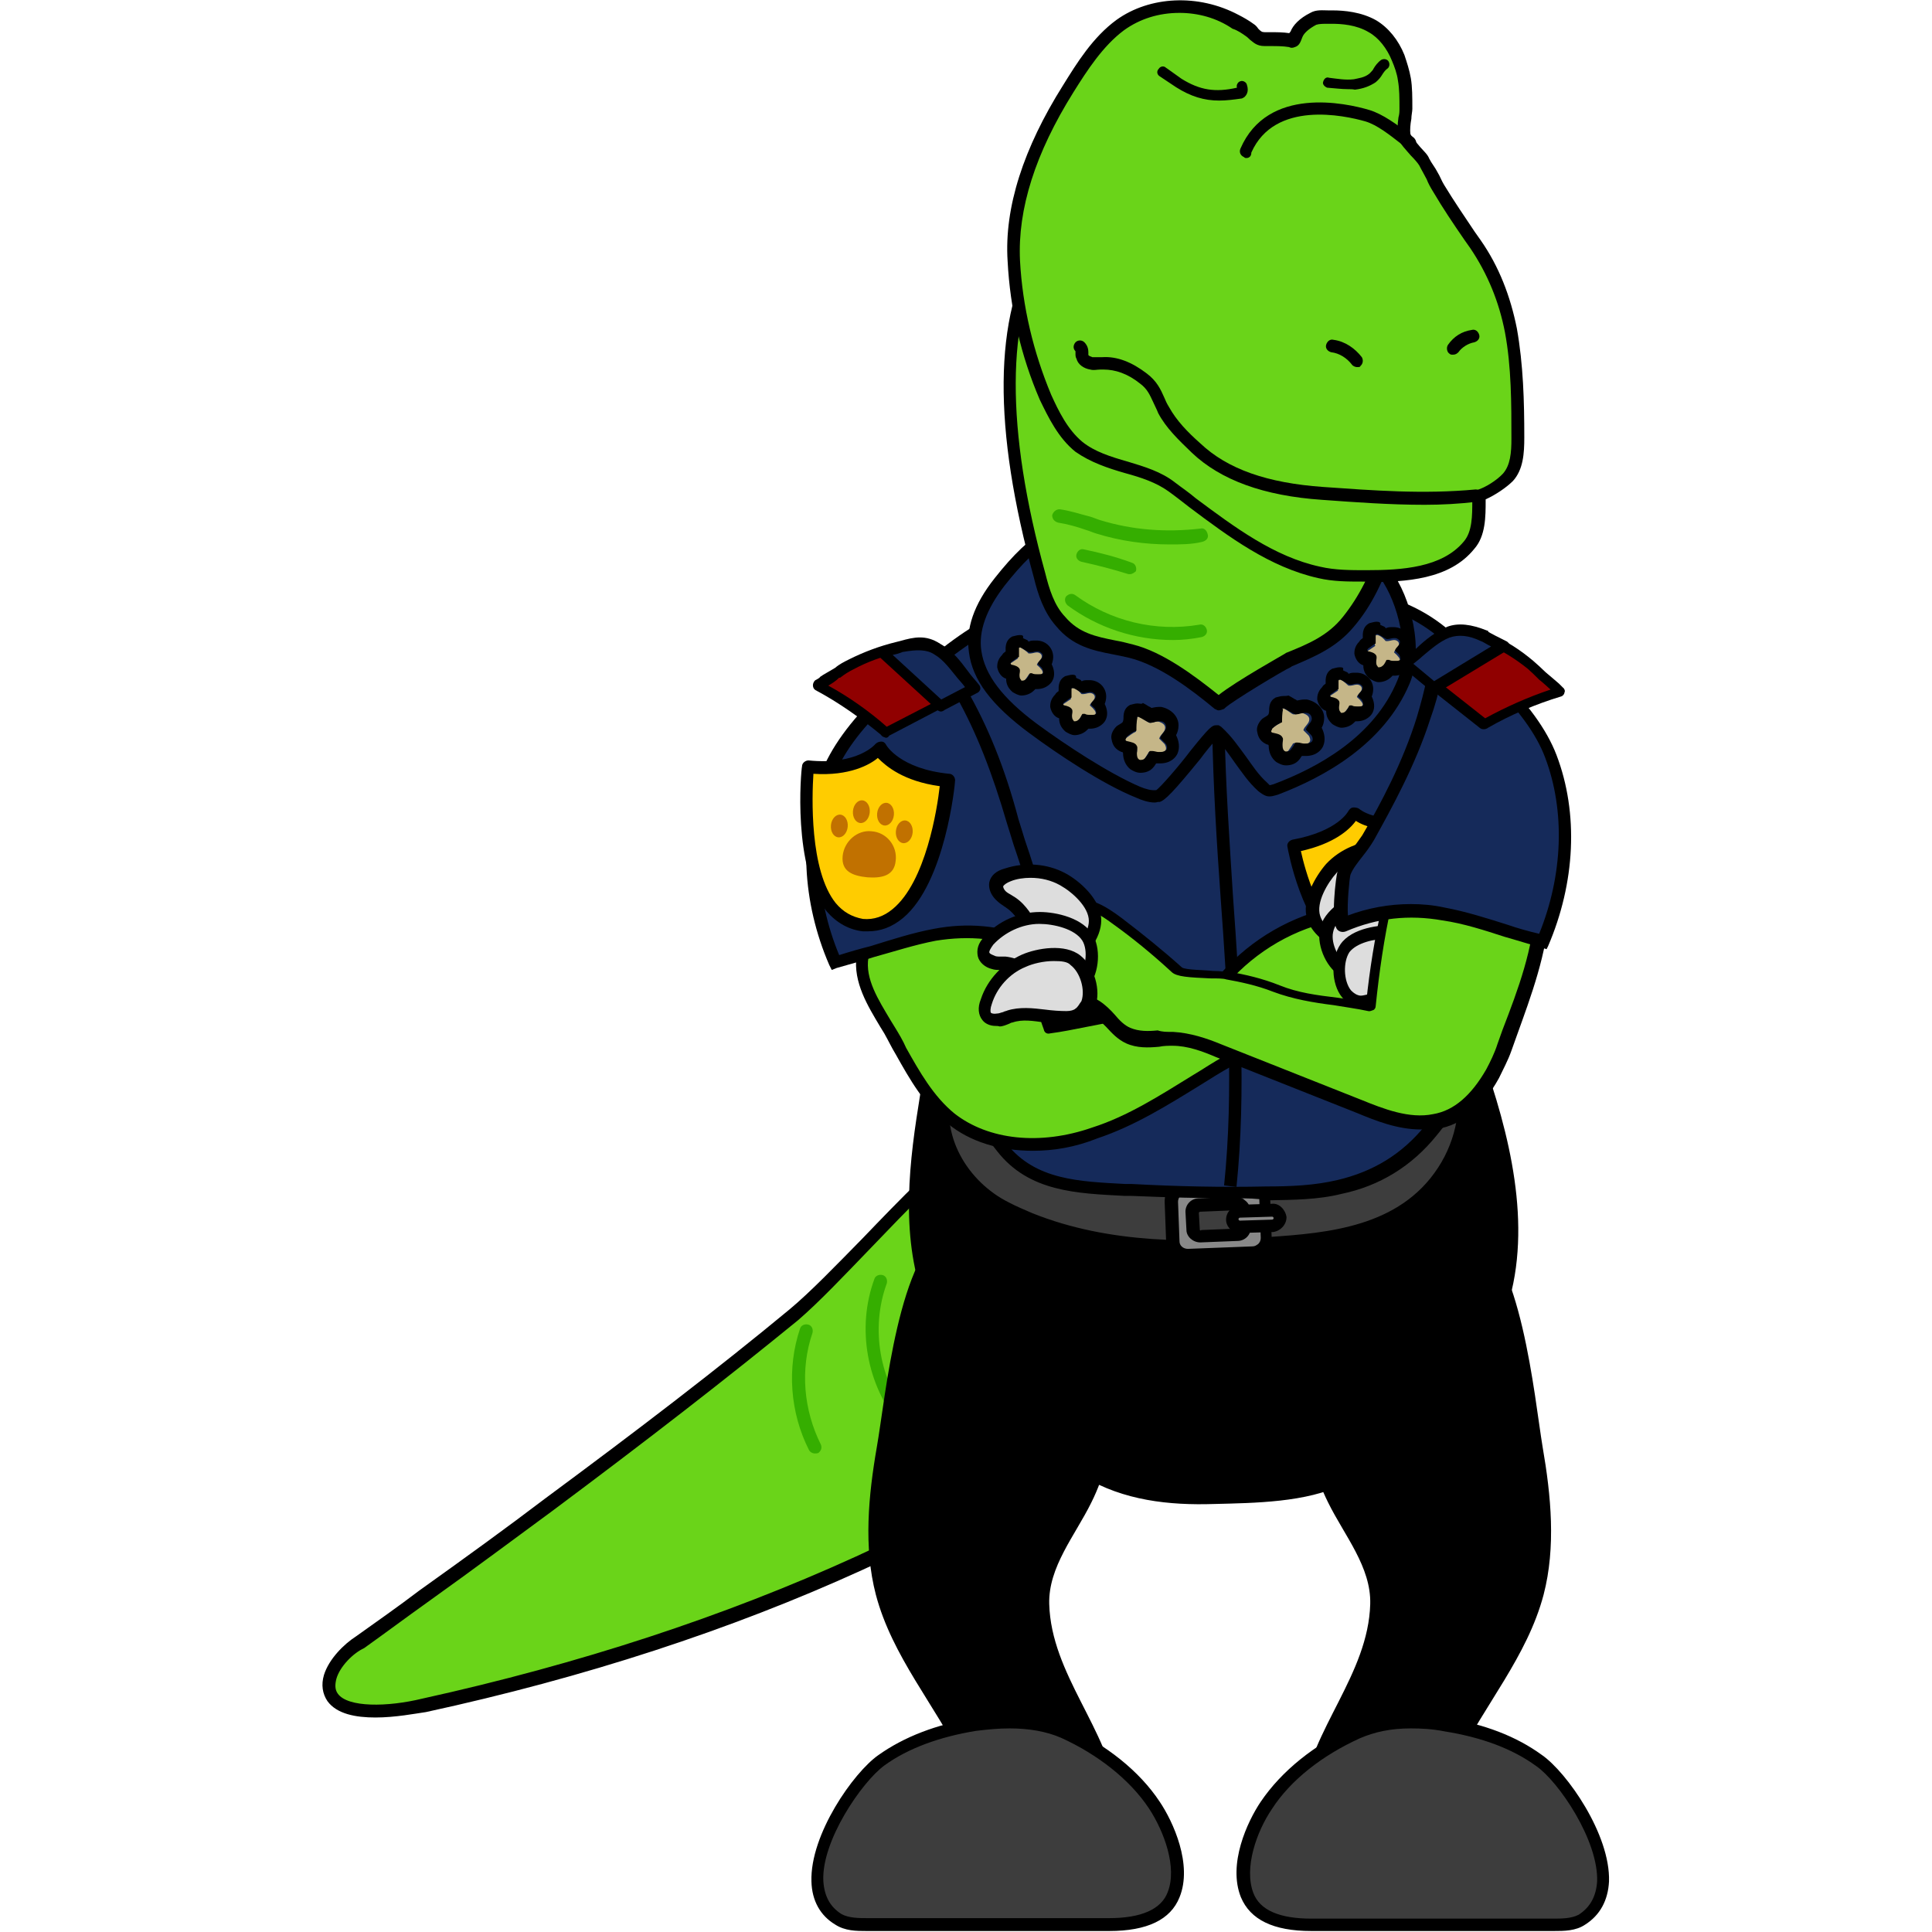 <?xml version="1.0" encoding="utf-8"?>
<!-- Generator: Adobe Illustrator 26.5.0, SVG Export Plug-In . SVG Version: 6.00 Build 0)  -->
<svg version="1.1" id="레이어_1" xmlns="http://www.w3.org/2000/svg" xmlns:xlink="http://www.w3.org/1999/xlink" x="0px"
	 y="0px" viewBox="0 0 390 390" style="enable-background:new 0 0 390 390;" xml:space="preserve">
<g>
	<g>
		<path style="fill:#6AD419;" d="M66.6,338.4c-0.5,1.5-0.3,2.8,0.5,4.2c3,4.3,14.3,2.5,18.3,1.7c57.6-12.7,113.7-35.5,159.4-72.8
			c3-2.5,6.2-5.2,7.7-9c1.3-3.5,1-7.5,0.3-11.3c-1.7-9.5-5-19.2-11.7-26.3c-26.1-28.1-61.5,24.3-80.9,40.3
			c-16.2,13.3-32.6,26-49.5,38.5c-8.3,6.2-16.8,12.3-25.3,18.5c-4.2,3-8.5,6.2-12.7,9.2C70.6,332.7,67.6,335.5,66.6,338.4z"/>
		<path d="M75.8,346.7c-4,0-7.8-0.7-9.7-3.3c-1-1.5-1.3-3.3-0.7-5.3l0,0c1-3.2,4-6.2,6.5-7.8c4.2-3,8.5-6,12.7-9.2
			c9.8-7,17.8-12.8,25.3-18.5c19.2-14.2,35-26.3,49.5-38.3c4.2-3.5,9.3-8.8,14.7-14.3c14.7-15.3,33-34.3,50.1-34.3h0.2
			c6.5,0,12.5,3,17.8,8.5c6,6.5,9.8,15.3,12,27c0.7,4,1.2,8.2-0.3,12c-1.5,4-4.7,6.7-8,9.5c-42.1,34.5-95.9,59-159.9,72.9
			C83.9,345.9,79.8,346.7,75.8,346.7z M67.9,338.9c-0.3,1.2-0.3,2.2,0.3,3c2,2.8,10,2.7,17,1c63.5-14,116.9-38.3,158.9-72.4
			c3.2-2.5,6-5,7.2-8.3s0.8-7,0.2-10.7c-2-11.2-5.7-19.7-11.3-25.6c-4.8-5.2-10-7.7-15.8-7.7h-0.2c-16.2,0-34,18.7-48.3,33.6
			c-5.5,5.7-10.5,11-14.8,14.7c-14.7,12-30.3,24.1-49.6,38.5c-7.5,5.5-15.5,11.5-25.3,18.5c-4.2,3-8.5,6.2-12.7,9.2
			C71.3,333.7,68.6,336.4,67.9,338.9L67.9,338.9z"/>
	</g>
	<path style="fill:#35AE00;" d="M164.5,293.4c-0.5,0-1-0.3-1.2-0.7c-3.8-7.5-4.5-16.5-1.8-24.5c0.2-0.7,1-1,1.7-0.8
		c0.7,0.2,1,1,0.8,1.7c-2.5,7.3-1.8,15.5,1.7,22.5c0.3,0.7,0,1.3-0.5,1.7C164.9,293.4,164.7,293.4,164.5,293.4z"/>
	<path style="fill:#35AE00;" d="M182.7,288.2c-0.3,0-0.7-0.2-1-0.5c-6.8-8.2-8.8-19.7-5.2-29.5c0.2-0.7,1-1,1.7-0.8
		c0.7,0.2,1,1,0.8,1.7c-3.3,9-1.5,19.7,4.7,27c0.5,0.5,0.3,1.3-0.2,1.8C183.2,288.2,182.8,288.2,182.7,288.2z"/>
</g>
<path d="M187.5,264.9c3.3,7.7,8.8,14.3,14.8,20.2c5,4.8,10.5,9.3,16.5,13c8,4.8,17.2,5.8,26.3,5.5c8-0.2,18.8-0.3,26-4
	c5.8-3.2,11.2-7.2,16-11.7c5.8-5.3,11.3-11.2,14.8-18.2c7.7-15.7,4.5-34.3-0.8-50.8c-3.7-11.3-8.3-22.6-17.2-30.5
	c-7-6.2-15.8-9.7-25-12c-21.2-5.2-53.6-3.3-66.3,18c-4.8,8-5.7,19.8-7.2,28.8C183.2,236.9,181.8,251.8,187.5,264.9z"/>
<g>
	<g>
		<path style="fill:#3D3D3D;" d="M208.2,246.1c15.3,6.2,32.3,6.2,48.5,5c12.7-1,27.1-2.3,35.1-14.7c3.7-5.8,5.3-13.3,3.3-20
			c-2-6.8-7.5-11.8-13.3-15.3c-12.8-7.5-28-9-42.5-8.7c-7.2,0.2-14.3,0.7-21.2,3c-9.3,3.2-23.5,12.2-26.8,23
			c-3.2,10.7,3,21,11.8,25.5C204.8,244.6,206.5,245.4,208.2,246.1z"/>
		<path d="M241.6,252.9c-11.2,0-23-1.3-34-5.7c-1.7-0.7-3.3-1.5-5-2.3c-9-4.5-16.2-15.2-12.5-27c3.7-11.8,18.8-20.8,27.5-23.8
			c7.3-2.5,15-2.8,21.5-3c11.7-0.3,28.8,0.3,43.3,8.8c5,3,11.5,8.2,13.8,16c2,6.7,0.7,14.5-3.5,21c-8.5,13.2-24.5,14.3-36.1,15.2
			C251.8,252.8,246.8,252.9,241.6,252.9z M243,193.6c-1.3,0-2.7,0-3.8,0c-6.3,0.2-13.8,0.7-20.8,3c-8.8,3-22.8,11.8-26,22.1
			c-3.2,10.5,3.2,20,11.2,24c1.5,0.8,3.2,1.5,4.8,2.2l0,0c15.7,6.3,33,6,47.8,4.8c11.8-0.8,26.3-2,34.1-14c3.8-5.8,5-13,3.3-18.8
			c-2.2-7-8-11.8-12.7-14.7C268.8,195,254.1,193.6,243,193.6z"/>
	</g>
	<g>
		<path style="fill:#898989;" d="M252.3,239.1l-13,0.5c-1.7,0-2.8,1.3-2.8,3l0.3,8c0,1.7,1.3,2.8,3,2.8l13-0.5c1.7,0,2.8-1.3,2.8-3
			l-0.3-8C255.3,240.3,254,239.1,252.3,239.1z M251.3,247.8c0,0.8-0.7,1.3-1.5,1.5l-7.3,0.3c-0.8,0-1.5-0.5-1.7-1.3l-0.2-3.7
			c0-0.8,0.7-1.3,1.5-1.5l7.3-0.3c0.8,0,1.5,0.5,1.7,1.3L251.3,247.8z"/>
		<path d="M239.6,254.6c-2.2,0-4.2-1.8-4.2-4l-0.3-8c0-1.2,0.3-2.2,1.2-3c0.8-0.8,1.8-1.3,2.8-1.3l13-0.5l0,0c1.2,0,2.2,0.3,3,1.2
			c0.8,0.8,1.3,1.8,1.3,2.8l0.3,8c0,1.2-0.3,2.2-1.2,3c-0.8,0.8-1.8,1.3-2.8,1.3L239.6,254.6C239.8,254.6,239.6,254.6,239.6,254.6z
			 M252.3,240.4l-13,0.5c-0.8,0-1.5,0.8-1.5,1.7l0.3,8c0,0.8,0.7,1.5,1.7,1.5l13-0.5c0.5,0,0.8-0.2,1.2-0.5c0.3-0.3,0.5-0.7,0.5-1.2
			l-0.3-8c0-0.5-0.2-0.8-0.5-1.2C253.1,240.6,252.8,240.4,252.3,240.4z M242.3,250.8c-1.5,0-2.8-1.2-2.8-2.5l-0.2-3.7
			c0-1.5,1.2-2.7,2.7-2.7l7.3-0.3c0.7,0,1.5,0.2,2,0.7c0.7,0.5,1,1.2,1,1.8l0.2,3.7l0,0c0,1.5-1.2,2.7-2.7,2.7L242.3,250.8
			C242.5,250.8,242.5,250.8,242.3,250.8z M249.6,244.3L249.6,244.3l-7.3,0.3c-0.2,0-0.3,0.2-0.3,0.2l0.2,3.5c0,0,0.2,0.2,0.3,0
			l7.3-0.3c0.2,0,0.3,0,0.3-0.2l-0.2-3.5C250,244.3,249.8,244.3,249.6,244.3z"/>
	</g>
	<g>
		<path style="fill:#898989;" d="M257.3,247.4l-7.2,0.2c-0.7,0-1.2-0.5-1.3-1.2v-0.7c0-0.7,0.5-1.2,1.2-1.3l7.2-0.2
			c0.7,0,1.2,0.5,1.3,1.2v0.7C258.5,246.8,258,247.4,257.3,247.4z"/>
		<path d="M250.3,248.9c-1.5,0-2.8-1.2-2.8-2.7c0-1.5,1.2-2.8,2.7-3l6.5-0.2c1.5-0.2,2.8,1.2,3,2.7c0,1.5-1.2,2.8-2.7,3L250.3,248.9
			C250.5,248.9,250.3,248.9,250.3,248.9z M256.8,245.6L256.8,245.6l-6.5,0.2c-0.2,0-0.3,0.2-0.3,0.3c0,0.2,0.2,0.3,0.3,0.3l6.5-0.2
			l0,0c0.2,0,0.3-0.2,0.3-0.3C257.1,245.8,257,245.6,256.8,245.6z"/>
	</g>
</g>
<g>
	<g>
		<path style="fill:#152A5A;" d="M288.6,228c6.5-8,10.2-18.7,12.8-29.3c1.3-5.2,1.7-10.3,1.2-15.7c-0.3-4.5-2-9.3-1.7-13.8
			c1-10.2,2.7-20-1.3-30c-5-12.3-17.5-19.3-30.3-19.3c-6.8,0-13.7-2.8-20.7-3.2c-8.2-0.5-16.3,0.2-24.3,1.8c-4.7,1-8.8,3.8-13.3,4.7
			c-4.3,0.8-7.5,0.2-11.7,2.7c-6.5,3.8-12.7,8.3-17.2,14.3c-6.2,8.2-3.8,24.3-2.2,33.6c2,11.2-0.2,22.1,5.5,32.6
			c4.8,8.8,10.3,17.2,16.7,25c6.5,8,16.3,8,26.1,8.5c9.2,0.5,18.3,0.7,27.5,0.5c4.8,0,9.8-0.2,14.5-1.3
			C278.1,237.6,284.1,233.5,288.6,228z"/>
		<path d="M249.8,241.9c-7.2,0-14.5-0.2-21.6-0.5h-1.3c-9.5-0.5-19.2-0.8-25.6-9c-6.2-7.7-11.8-16.2-16.8-25.1
			c-3.8-7.2-4.3-14.7-4.7-21.8c-0.2-3.7-0.3-7.5-1-11.2c-2.2-11.8-3.7-26.6,2.5-34.6c5.2-6.8,12.5-11.7,17.5-14.7
			c3.2-1.8,5.7-2.2,8.5-2.3c1.2-0.2,2.3-0.2,3.7-0.5c2.2-0.5,4.3-1.3,6.5-2.3s4.5-1.8,6.8-2.3c8.2-1.7,16.5-2.3,24.8-1.8
			c3.3,0.2,6.7,1,9.8,1.7c3.7,0.8,7.2,1.5,10.7,1.5c14.3,0,26.6,8,31.5,20.2c3.5,8.8,2.7,17.8,1.8,26.3c-0.2,1.3-0.3,2.8-0.3,4.2
			c-0.2,2.7,0.3,5.5,0.8,8.2c0.3,1.8,0.7,3.7,0.8,5.5c0.5,5.7,0,11-1.2,16c-2.3,9.3-5.8,21.2-13,29.8l0,0
			c-5,6.2-11.5,10.2-19.2,11.8c-4.8,1.2-9.8,1.2-14.8,1.3C253.6,241.9,251.8,241.9,249.8,241.9z M243.3,117.9
			c-6.3,0-12.5,0.7-18.7,2c-2.2,0.5-4.2,1.3-6.3,2.2c-2.3,1-4.7,2-7,2.5c-1.3,0.3-2.7,0.3-3.8,0.5c-2.5,0.2-4.7,0.5-7.3,2
			c-7.7,4.7-13,9-16.7,14c-6.2,8.3-3.2,26-2,32.8c0.7,3.8,0.8,7.8,1,11.5c0.3,7.3,0.7,14.2,4.3,20.8c4.8,8.8,10.3,17.2,16.5,24.8
			c5.8,7.2,14.5,7.5,23.8,8h1.3c9.2,0.5,18.3,0.7,27.3,0.5c4.8,0,9.7-0.2,14.3-1.3c7.2-1.7,13-5.2,17.7-11l0,0
			c6.8-8.3,10.3-19.7,12.5-28.8c1.2-4.8,1.5-10,1.2-15.3c-0.2-1.7-0.5-3.3-0.8-5.2c-0.5-2.8-1.2-6-0.8-8.8c0.2-1.3,0.3-2.8,0.3-4.2
			c0.8-8.7,1.7-16.8-1.5-25.1c-4.5-11.2-16-18.5-29.1-18.7c-3.8,0-7.7-0.8-11.3-1.7c-3.2-0.7-6.3-1.3-9.5-1.5
			C246.8,117.9,245.1,117.9,243.3,117.9z"/>
	</g>
	<g>
		<g>
			<path style="fill:#FFCC00;" d="M287.3,166c-10.2,1.8-13.8-1.7-13.8-1.7s-2.2,4.7-12.3,6.7c0,0,4.3,24.6,17.7,22.1
				C292.1,190.5,287.3,166,287.3,166z"/>
			<path d="M276.9,194.3c-2.2,0-4.3-0.7-6.2-2c-8-5.5-10.7-20.7-10.8-21.3c-0.2-0.7,0.3-1.3,1-1.5c9.3-1.7,11.3-5.8,11.3-5.8
				c0.2-0.3,0.5-0.7,1-0.7c0.3,0,0.8,0,1.2,0.3c0,0,3.5,3.2,12.7,1.3c0.7-0.2,1.3,0.3,1.5,1c0.2,0.7,3,15.8-2.5,23.8
				c-1.7,2.5-4.2,4.2-7.2,4.7C278.3,194.3,277.6,194.3,276.9,194.3z M262.6,171.8c0.8,3.7,3.7,14.3,9.5,18.5c2,1.3,4,1.8,6.3,1.3
				c2.3-0.5,4.2-1.7,5.5-3.7c4-6,2.8-17,2.3-20.7c-6.8,1-10.7-0.3-12.5-1.5C272.4,167.5,269.3,170.3,262.6,171.8z"/>
		</g>
		<g>
			<g>
				<path style="fill:#FFCC00;" d="M281.8,181.2c0.5,2.5-1.7,3.5-4.3,4s-5,0.3-5.5-2.2s1.3-4.8,4.2-5.3
					C278.6,177.2,281.3,178.8,281.8,181.2z"/>
				<path d="M275.1,186.7c-0.7,0-1.3,0-1.8-0.2c-1.5-0.5-2.5-1.5-2.8-3.2c-0.3-1.5,0.2-3.2,1.2-4.5c1-1.3,2.3-2.2,4-2.5
					c3.3-0.7,6.7,1.3,7.3,4.5l0,0c0.5,2.8-1.3,4.7-5.3,5.5C276.6,186.7,275.9,186.7,275.1,186.7z M276.9,178.8c-0.3,0-0.5,0-0.8,0
					c-1,0.2-1.8,0.7-2.5,1.5c-0.5,0.7-0.8,1.5-0.7,2.3s0.5,1,1,1.2c0.7,0.2,1.7,0.2,3,0c3.7-0.7,3.5-1.8,3.3-2.5
					C280.1,180,278.6,178.8,276.9,178.8z"/>
			</g>
			<g>
				<g>
					
						<ellipse transform="matrix(0.983 -0.182 0.182 0.983 -27.943 51.992)" style="fill:#FFCC00;" cx="269.8" cy="178.5" rx="1.7" ry="1.8"/>
					<path d="M269.9,181.7c-1.3,0-2.7-1.2-3-2.7c-0.2-0.8,0-1.8,0.5-2.5c0.5-0.7,1-1,1.8-1.2c0.8-0.2,1.7,0,2.3,0.7
						c0.7,0.5,1,1.2,1.2,2l0,0c0.3,1.7-0.7,3.3-2.3,3.7C270.3,181.7,270.1,181.7,269.9,181.7z M269.9,177.8h-0.3
						c-0.2,0.2-0.2,0.3-0.2,0.5c0,0.3,0.3,0.5,0.5,0.5s0.3-0.3,0.2-0.7l0,0C270.1,178.2,269.9,178,269.9,177.8z"/>
				</g>
				<g>
					
						<ellipse transform="matrix(0.983 -0.182 0.182 0.983 -27.318 54.16)" style="fill:#FFCC00;" cx="281.9" cy="176.2" rx="1.7" ry="1.8"/>
					<path d="M282.1,179.3c-1.3,0-2.7-1.2-3-2.7c-0.3-1.7,0.7-3.3,2.3-3.7c1.5-0.3,3.2,0.8,3.5,2.7l0,0c0.3,1.7-0.7,3.3-2.3,3.7
						C282.4,179.3,282.3,179.3,282.1,179.3z M281.9,175.5C281.9,175.5,281.8,175.5,281.9,175.5c-0.2,0-0.3,0.3-0.2,0.7
						c0,0.3,0.3,0.5,0.5,0.5s0.3-0.3,0.2-0.7l0,0C282.3,175.7,281.9,175.5,281.9,175.5z"/>
				</g>
			</g>
			<g>
				<g>
					
						<ellipse transform="matrix(0.983 -0.182 0.182 0.983 -27.281 52.541)" style="fill:#FFCC00;" cx="273.1" cy="175.2" rx="1.7" ry="1.8"/>
					<path d="M273.1,178.3c-0.5,0-1.2-0.2-1.7-0.5c-0.7-0.5-1.2-1.3-1.3-2.2c-0.3-1.7,0.7-3.3,2.3-3.7c1.5-0.3,3.2,0.8,3.5,2.7l0,0
						c0.2,0.8,0,1.7-0.3,2.3c-0.5,0.7-1.2,1.2-1.8,1.3C273.4,178.3,273.3,178.3,273.1,178.3z M272.9,174.5L272.9,174.5
						c-0.2,0-0.3,0.3-0.2,0.7c0,0.2,0.2,0.3,0.3,0.5l0.3-0.2c0-0.2,0.2-0.3,0-0.5C273.3,174.7,273.1,174.5,272.9,174.5z"/>
				</g>
				<g>
					
						<ellipse transform="matrix(0.983 -0.182 0.182 0.983 -27.021 53.367)" style="fill:#FFCC00;" cx="277.7" cy="174.2" rx="1.7" ry="1.8"/>
					<path d="M277.8,177.3c-1.3,0-2.7-1.2-3-2.7c-0.3-1.7,0.7-3.3,2.3-3.7c0.8-0.2,1.7,0,2.3,0.7c0.7,0.5,1,1.2,1.2,2l0,0
						c0.3,1.7-0.7,3.3-2.3,3.7C278.1,177.3,277.9,177.3,277.8,177.3z M277.8,173.7c-0.3,0-0.3,0.3-0.3,0.7s0.3,0.5,0.5,0.5
						s0.3-0.3,0.2-0.7l0,0C277.9,174,277.9,173.8,277.8,173.7L277.8,173.7z"/>
				</g>
			</g>
		</g>
	</g>
	<path d="M249.6,239.6l-2.5-0.3c2-19.3,0.7-39-0.7-58.1c-0.8-11.2-1.5-22.6-1.7-34h2.5c0.2,11.3,1,22.6,1.7,33.8
		C250.3,200.3,251.6,220.1,249.6,239.6z"/>
	<g>
		<g>
			<path style="fill:#152A5A;" d="M208.7,147c6,4.5,14.8,10.2,21.2,12.8c1.3,0.5,2.7,1,4.2,0.8c1.7-0.3,11.7-13.7,12-13.2
				c4,3.7,5.3,7.7,9.2,11.3c0.3,0.3,0.7,0.7,1.2,0.7c0.5,0.2,1,0,1.5-0.2c10.7-4,21.2-10.7,25.8-21.6c2.7-6.5,0.3-16.5-3.7-22
				c-5.5-7.5-15.2-10.5-24.3-11.7c-10-1.3-20.2-1.5-30.1-0.2c-11.2,1.3-16.3,4.7-23.5,13.7C192.3,129.9,197.5,138.7,208.7,147z"/>
			<path d="M233.1,162c-1.3,0-2.7-0.5-3.8-1c-6.7-2.7-15.7-8.7-21.5-13c-7.7-5.7-11.5-10.8-12.2-16.3c-0.7-4.8,1-9.7,5.2-15
				c7.5-9.5,13.2-12.8,24.3-14.2c10.3-1.2,20.7-1.2,30.5,0.2c12,1.7,20.3,5.7,25.1,12.3c4.2,5.7,6.8,16.2,3.8,23.1
				c-5.2,12.2-17.3,18.8-26.5,22.3c-0.7,0.2-1.5,0.5-2.3,0.3c-0.7-0.2-1.3-0.7-1.7-1c-2-1.8-3.3-3.8-4.7-5.7
				c-1.2-1.7-2.3-3.3-3.7-4.8c-0.8,0.8-2.2,2.5-3.3,4c-5.3,6.5-7.2,8.5-8.3,8.7C233.8,161.8,233.5,162,233.1,162z M239.6,104.2
				c-4.7,0-9.5,0.3-14.2,0.8c-10.5,1.2-15.5,4.2-22.6,13.2c-3.7,4.8-5.3,9.2-4.7,13.2c0.7,4.8,4.2,9.5,11.2,14.7l0,0
				c5.7,4.2,14.5,10,20.8,12.7c1.2,0.5,2.3,0.8,3.3,0.7c0.8-0.5,4.7-5,6.8-7.8c4-5,4.5-5.3,5.3-5.3h0.5l0.5,0.3c2.2,2,3.5,4,5,6
				c1.3,1.8,2.5,3.7,4.3,5.3c0.2,0.2,0.3,0.3,0.5,0.5c0.2,0,0.7-0.2,0.8-0.2c8.8-3.3,20.3-9.5,25-21c2.5-6,0.2-15.5-3.5-20.7
				c-4.5-6-12.2-9.7-23.5-11.2C250.3,104.6,245,104.2,239.6,104.2z"/>
		</g>
		<g>
			<path style="fill:#C5B688;" d="M259.1,143c-0.2,0-0.2-0.2-0.3,0c-0.2,0-0.2,0.2-0.2,0.3c-0.2,0.8-0.2,1.7-0.2,2.7
				c-0.7,0.3-1.3,0.8-2,1.3c-0.2,0.2-0.3,0.3-0.2,0.5c0,0.2,0.2,0.3,0.3,0.3c0.7,0.3,1.7,0.3,2,1c0.2,0.5,0.2,1,0,1.3
				c0,0.5,0,1,0.3,1.3c0.3,0.3,1,0.2,1.3-0.2s0.5-0.8,0.8-1.2c0-0.2,0.2-0.2,0.3-0.3c0.2,0,0.3,0,0.3,0c0.3,0,0.8,0.2,1.2,0.2
				c0.7,0,1.5,0,1.7-0.5c0.2-0.3,0-1-0.3-1.3c-0.3-0.3-0.7-0.7-1-1c0.2-0.8,1.2-1.3,1.2-2.2c0-0.7-0.7-1-1.2-1.2
				c-0.7-0.2-1.3,0.3-2,0.2C260.8,144.2,260,143.4,259.1,143z"/>
			<path d="M259,143h0.2c0.7,0.3,1.7,1,2.3,1.2h0.2c0.5,0,1-0.3,1.7-0.3h0.2c0.7,0,1.2,0.5,1.2,1.2c0,0.8-1,1.3-1.2,2.2
				c0.3,0.3,0.7,0.7,1,1s0.5,0.8,0.3,1.3c-0.2,0.3-0.7,0.5-1.2,0.5c-0.2,0-0.3,0-0.5,0c-0.3,0-0.8-0.2-1.2-0.2h-0.2h-0.2
				c-0.2,0-0.2,0.2-0.3,0.3c-0.2,0.5-0.5,0.8-0.8,1.2c-0.2,0.2-0.5,0.3-0.8,0.3c-0.2,0-0.3,0-0.5-0.2c-0.3-0.3-0.3-0.8-0.3-1.3
				c0-0.5,0.2-1,0-1.3c-0.3-0.7-1.2-0.8-2-1c-0.2,0-0.3-0.2-0.3-0.3s0.2-0.3,0.2-0.5c0.5-0.5,1.2-1,2-1.3c0-0.8,0-1.7,0.2-2.7
				C258.8,143.2,258.8,143,259,143C258.8,143,259,143,259,143 M259,140.5c-0.5,0-1,0.2-1.5,0.3c-0.5,0.3-1.2,0.8-1.3,2.2
				c0,0.5,0,1-0.2,1.3c-0.3,0.3-0.8,0.5-1.2,0.8c-1,1-1.2,2-1,2.7c0.2,1.2,0.8,2,2,2.5c0.2,0,0.2,0,0.3,0.2c0,1.3,0.5,2.5,1.5,3.3
				c0.5,0.3,1.2,0.7,2,0.7c1,0,2-0.3,2.7-1.2c0.2-0.2,0.3-0.5,0.5-0.7c0.3,0,0.5,0,0.8,0c2.2,0,3.2-1.3,3.5-2
				c0.5-1.2,0.3-2.5-0.3-3.7c0.3-0.5,0.5-1.2,0.5-2c0-1.8-1.5-3.3-3.5-3.7c-0.2,0-0.3,0-0.5,0c-0.7,0-1.2,0.2-1.5,0.2l0,0
				c-0.2-0.2-0.3-0.2-0.5-0.3c-0.3-0.2-0.8-0.5-1.2-0.7C259.8,140.5,259.3,140.5,259,140.5L259,140.5z"/>
		</g>
		<g>
			<path style="fill:#C5B688;" d="M230,144.7c-0.2,0-0.2-0.2-0.3,0c-0.2,0-0.2,0.2-0.2,0.3c-0.2,0.8-0.2,1.7-0.2,2.7
				c-0.7,0.3-1.3,0.8-2,1.3c-0.2,0.2-0.3,0.3-0.2,0.5c0,0.2,0.2,0.3,0.3,0.3c0.7,0.3,1.7,0.3,2,1c0.2,0.5,0.2,1,0,1.3
				c0,0.5,0,1,0.3,1.3c0.3,0.3,1,0.2,1.3-0.2c0.3-0.3,0.5-0.8,0.8-1.2c0-0.2,0.2-0.2,0.3-0.3c0.2,0,0.3,0,0.3,0
				c0.3,0,0.8,0.2,1.2,0.2c0.7,0,1.5,0,1.7-0.5c0.2-0.3,0-1-0.3-1.3s-0.7-0.7-1-1c0.2-0.8,1.2-1.3,1.2-2.2c0-0.7-0.7-1-1.2-1.2
				c-0.7-0.2-1.3,0.3-2,0.2C231.5,145.7,230.6,145,230,144.7z"/>
			<path d="M229.6,144.7h0.2c0.7,0.3,1.7,1,2.3,1.2h0.2c0.5,0,1-0.3,1.7-0.3h0.2c0.7,0,1.2,0.5,1.2,1.2c0,0.8-1,1.3-1.2,2.2
				c0.3,0.3,0.7,0.7,1,1s0.5,0.8,0.3,1.3c-0.2,0.3-0.7,0.5-1.2,0.5c-0.2,0-0.3,0-0.5,0c-0.3,0-0.8-0.2-1.2-0.2h-0.2h-0.2
				c-0.2,0-0.2,0.2-0.3,0.3c-0.2,0.5-0.5,0.8-0.8,1.2c-0.2,0.2-0.5,0.3-0.8,0.3c-0.2,0-0.3,0-0.5-0.2c-0.3-0.3-0.3-0.8-0.3-1.3
				s0.2-1,0-1.3c-0.3-0.7-1.2-0.8-2-1c-0.2,0-0.3-0.2-0.3-0.3s0.2-0.3,0.2-0.5c0.5-0.5,1.2-1,2-1.3c0-0.8,0-1.7,0.2-2.7
				C229.5,144.9,229.5,144.7,229.6,144.7L229.6,144.7 M229.6,142c-0.5,0-1,0.2-1.5,0.3c-0.5,0.3-1.2,0.8-1.3,2.2c0,0.5,0,1-0.2,1.3
				c-0.3,0.3-0.8,0.5-1.2,0.8c-1,1-1.2,2-1,2.7c0.2,1.2,0.8,2,2,2.5c0.2,0,0.2,0,0.3,0.2c0,1.3,0.5,2.5,1.5,3.3
				c0.5,0.3,1.2,0.7,2,0.7c1,0,2-0.3,2.7-1.2c0.2-0.2,0.3-0.5,0.5-0.7c0.3,0,0.5,0,0.8,0c2.2,0,3.2-1.3,3.5-2
				c0.5-1.2,0.3-2.5-0.3-3.7c0.3-0.5,0.5-1.2,0.5-2c0-1.8-1.5-3.3-3.5-3.7c-0.2,0-0.3,0-0.5,0c-0.7,0-1.2,0.2-1.5,0.2l0,0
				c-0.2-0.2-0.3-0.2-0.5-0.3c-0.3-0.2-0.8-0.5-1.2-0.7C230.5,142.2,230.1,142,229.6,142L229.6,142z"/>
		</g>
		<g>
			<path style="fill:#C5B688;" d="M216.7,138.9c0,0-0.2,0-0.3,0l-0.2,0.2c0,0.7-0.2,1.3,0,2c-0.5,0.3-1,0.7-1.5,1
				c-0.2,0.2-0.2,0.2-0.2,0.3s0.2,0.2,0.3,0.3c0.5,0.2,1.3,0.3,1.5,0.8c0.2,0.3,0,0.7,0,1.2c0,0.3,0,0.8,0.3,1s0.8,0.2,1-0.2
				c0.3-0.3,0.5-0.7,0.7-1c0-0.2,0.2-0.2,0.2-0.2c0.2,0,0.2,0,0.3,0c0.3,0,0.7,0,1,0.2c0.5,0,1.2,0,1.3-0.3c0.2-0.3,0-0.7-0.3-1
				c-0.2-0.3-0.5-0.5-0.8-0.8c0.2-0.7,1-1,1-1.7c0-0.5-0.5-0.8-1-0.8s-1,0.3-1.7,0.2C218,139.7,217.3,139,216.7,138.9z"/>
			<path d="M216.5,138.9h0.2c0.5,0.2,1.3,0.8,1.8,1h0.2c0.5,0,0.8-0.2,1.3-0.2h0.2c0.5,0,1,0.5,1,0.8c0,0.7-0.8,1-1,1.7
				c0.2,0.3,0.5,0.5,0.8,0.8c0.2,0.3,0.3,0.7,0.3,1c-0.2,0.3-0.5,0.3-0.8,0.3c-0.2,0-0.3,0-0.5,0c-0.3,0-0.7,0-1-0.2h-0.2h-0.2
				c-0.2,0-0.2,0.2-0.2,0.2c-0.2,0.3-0.3,0.7-0.7,1c-0.2,0.2-0.5,0.3-0.7,0.3s-0.3,0-0.3-0.2c-0.3-0.2-0.3-0.7-0.3-1
				c0-0.3,0.2-0.8,0-1.2c-0.3-0.5-1-0.7-1.5-0.8c-0.2,0-0.3-0.2-0.3-0.3s0.2-0.3,0.2-0.3c0.5-0.3,1-0.8,1.5-1c0-0.7,0-1.3,0-2
				C216.3,139,216.3,138.9,216.5,138.9L216.5,138.9 M216.5,136.2c-0.5,0-1,0.2-1.5,0.3c-0.5,0.3-1.2,0.8-1.3,2.2c0,0.3,0,0.5,0,0.8
				c-0.2,0.2-0.5,0.3-0.7,0.7c-1,1-1,2-1,2.5c0.2,1,0.8,2,1.8,2.3c0,1.2,0.5,2,1.3,2.7c0.5,0.3,1.2,0.7,1.8,0.7c0.8,0,1.8-0.3,2.5-1
				c0.2-0.2,0.2-0.2,0.3-0.3c0.2,0,0.3,0,0.3,0c2,0,3-1.3,3.2-1.8c0.5-1,0.3-2.2-0.2-3.2c0.2-0.5,0.3-1,0.3-1.5
				c0-1.7-1.3-3.2-3.2-3.3c-0.2,0-0.3,0-0.5,0c-0.5,0-0.8,0-1.2,0.2c0,0-0.2,0-0.2-0.2c-0.3-0.2-0.7-0.3-1-0.5
				C217.3,136.4,217,136.2,216.5,136.2L216.5,136.2z"/>
		</g>
		<g>
			<path style="fill:#C5B688;" d="M206,130.7c0,0-0.2,0-0.3,0l-0.2,0.2c0,0.7-0.2,1.3,0,2c-0.5,0.3-1,0.7-1.5,1
				c-0.2,0.2-0.2,0.2-0.2,0.3s0.2,0.2,0.3,0.3c0.5,0.2,1.3,0.3,1.5,0.8c0.2,0.3,0,0.7,0,1.2s0,0.8,0.3,1c0.3,0.2,0.8,0.2,1-0.2
				c0.2-0.3,0.5-0.7,0.7-1c0-0.2,0.2-0.2,0.2-0.2c0.2,0,0.2,0,0.3,0c0.3,0,0.7,0,1,0.2c0.5,0,1.2,0,1.3-0.3c0.2-0.3,0-0.7-0.3-1
				c-0.2-0.3-0.5-0.5-0.8-0.8c0.2-0.7,1-1,1-1.7c0-0.5-0.5-0.8-1-0.8c-0.5,0-1,0.3-1.7,0.2C207.3,131.5,206.5,131,206,130.7z"/>
			<path d="M205.8,130.7h0.2c0.5,0.2,1.3,0.8,1.8,1h0.2c0.5,0,0.8-0.2,1.3-0.2h0.2c0.5,0,1,0.5,1,0.8c0,0.7-0.8,1-1,1.7
				c0.2,0.3,0.5,0.5,0.8,0.8c0.2,0.3,0.3,0.7,0.3,1c-0.2,0.3-0.5,0.3-0.8,0.3c-0.2,0-0.3,0-0.5,0c-0.3,0-0.7,0-1-0.2h-0.2H208
				c-0.2,0-0.2,0.2-0.2,0.2c-0.2,0.3-0.3,0.7-0.7,1c-0.2,0.2-0.5,0.3-0.7,0.3s-0.3,0-0.3-0.2c-0.3-0.2-0.3-0.7-0.3-1s0.2-0.8,0-1.2
				c-0.3-0.5-1-0.7-1.5-0.8c-0.2,0-0.3-0.2-0.3-0.3s0.2-0.3,0.2-0.3c0.5-0.3,1-0.8,1.5-1c0-0.7,0-1.3,0-2
				C205.7,130.9,205.7,130.7,205.8,130.7L205.8,130.7 M205.8,128.2c-0.5,0-1,0.2-1.5,0.3c-0.5,0.3-1.2,0.8-1.3,2.2
				c0,0.3,0,0.5,0,0.8c-0.2,0.2-0.5,0.3-0.7,0.7c-1,1-1,2-1,2.5c0.2,1,0.8,2,1.8,2.3c0,1.2,0.5,2,1.3,2.7c0.5,0.3,1.2,0.7,1.8,0.7
				c0.8,0,1.8-0.3,2.5-1c0.2-0.2,0.2-0.2,0.3-0.3c0.2,0,0.3,0,0.3,0c2,0,3-1.3,3.2-1.8c0.5-1,0.3-2.2-0.2-3.2c0.2-0.5,0.3-1,0.3-1.5
				c0-1.7-1.3-3.2-3.2-3.3c-0.2,0-0.3,0-0.5,0c-0.5,0-0.8,0-1.2,0.2c0,0-0.2,0-0.2-0.2c-0.3-0.2-0.7-0.3-1-0.5
				C206.7,128.2,206.2,128.2,205.8,128.2L205.8,128.2z"/>
		</g>
		<g>
			<path style="fill:#C5B688;" d="M278.1,128.2c0,0-0.2,0-0.3,0l-0.2,0.2c0,0.7-0.2,1.3,0,2c-0.5,0.3-1,0.7-1.5,1
				c-0.2,0.2-0.2,0.2-0.2,0.3s0.2,0.2,0.3,0.3c0.5,0.2,1.3,0.3,1.5,0.8c0.2,0.3,0,0.7,0,1.2s0,0.8,0.3,1s0.8,0.2,1-0.2
				c0.3-0.3,0.5-0.7,0.7-1c0-0.2,0.2-0.2,0.2-0.2c0.2,0,0.2,0,0.3,0c0.3,0,0.7,0,1,0.2c0.5,0,1.2,0,1.3-0.3c0.2-0.3,0-0.7-0.3-1
				c-0.2-0.3-0.5-0.5-0.8-0.8c0.2-0.7,1-1,1-1.7c0-0.5-0.5-0.8-1-0.8c-0.5,0-1,0.3-1.7,0.2C279.4,129,278.8,128.4,278.1,128.2z"/>
			<path d="M277.9,128h0.2c0.5,0.2,1.3,0.8,1.8,1h0.2c0.5,0,0.8-0.2,1.3-0.2h0.2c0.5,0,1,0.5,1,0.8c0,0.7-0.8,1-1,1.7
				c0.2,0.3,0.5,0.5,0.8,0.8c0.2,0.3,0.3,0.7,0.3,1c-0.2,0.3-0.5,0.3-0.8,0.3c-0.2,0-0.3,0-0.5,0c-0.3,0-0.7,0-1-0.2h-0.2h-0.2
				c-0.2,0-0.2,0.2-0.2,0.2c-0.2,0.3-0.3,0.7-0.7,1c-0.2,0.2-0.5,0.3-0.7,0.3c-0.2,0-0.3,0-0.3-0.2c-0.3-0.2-0.3-0.7-0.3-1
				s0.2-0.8,0-1.2c-0.3-0.5-1-0.7-1.5-0.8c-0.2,0-0.3-0.2-0.3-0.3s0.2-0.3,0.2-0.3c0.5-0.3,1-0.8,1.5-1c0-0.7,0-1.3,0-2
				C277.8,128.2,277.8,128.2,277.9,128L277.9,128 M277.9,125.5c-0.5,0-1,0.2-1.5,0.3c-0.5,0.3-1.2,0.8-1.3,2.2c0,0.3,0,0.5,0,0.8
				c-0.2,0.2-0.5,0.3-0.7,0.7c-1,1-1,2-1,2.5c0.2,1,0.8,2,1.8,2.3c0,1.2,0.5,2,1.3,2.7c0.5,0.3,1.2,0.7,1.8,0.7c0.8,0,1.8-0.3,2.5-1
				c0.2-0.2,0.2-0.2,0.3-0.3c0.2,0,0.3,0,0.3,0c2,0,3-1.3,3.2-1.8c0.5-1,0.3-2.2-0.2-3.2c0.2-0.5,0.3-1,0.3-1.5
				c0-1.7-1.3-3.2-3.2-3.3c-0.2,0-0.3,0-0.5,0c-0.5,0-0.8,0-1.2,0.2c0,0-0.2,0-0.2-0.2c-0.3-0.2-0.7-0.3-1-0.5
				C278.8,125.7,278.4,125.5,277.9,125.5L277.9,125.5z"/>
		</g>
		<g>
			<path style="fill:#C5B688;" d="M270.6,137.2c0,0-0.2,0-0.3,0l-0.2,0.2c0,0.7-0.2,1.3,0,2c-0.5,0.3-1,0.7-1.5,1
				c-0.2,0.2-0.2,0.2-0.2,0.3s0.2,0.2,0.3,0.3c0.5,0.2,1.3,0.3,1.5,0.8c0.2,0.3,0,0.7,0,1.2c0,0.5,0,0.8,0.3,1s0.8,0.2,1-0.2
				s0.5-0.7,0.7-1c0-0.2,0.2-0.2,0.2-0.2c0.2,0,0.2,0,0.3,0c0.3,0,0.7,0,1,0.2c0.5,0,1.2,0,1.3-0.3c0.2-0.3,0-0.7-0.3-1
				c-0.2-0.3-0.5-0.5-0.8-0.8c0.2-0.7,1-1,1-1.7c0-0.5-0.5-0.8-1-0.8s-1,0.3-1.7,0.2C271.9,138.2,271.3,137.5,270.6,137.2z"/>
			<path d="M270.4,137.2h0.2c0.5,0.2,1.3,0.8,1.8,1h0.2c0.5,0,0.8-0.2,1.3-0.2h0.2c0.5,0,1,0.5,1,0.8c0,0.7-0.8,1-1,1.7
				c0.2,0.3,0.5,0.5,0.8,0.8c0.2,0.3,0.3,0.7,0.3,1c-0.2,0.3-0.5,0.3-0.8,0.3c-0.2,0-0.3,0-0.5,0c-0.3,0-0.7,0-1-0.2h-0.2h-0.2
				c-0.2,0-0.2,0.2-0.2,0.2c-0.2,0.3-0.3,0.7-0.7,1c-0.2,0.2-0.5,0.3-0.7,0.3s-0.3,0-0.3-0.2c-0.3-0.2-0.3-0.7-0.3-1
				c0-0.3,0.2-0.8,0-1.2c-0.3-0.5-1-0.7-1.5-0.8c-0.2,0-0.3-0.2-0.3-0.3c0-0.2,0.2-0.3,0.2-0.3c0.5-0.3,1-0.8,1.5-1c0-0.7,0-1.3,0-2
				C270.3,137.4,270.3,137.4,270.4,137.2L270.4,137.2 M270.4,134.7c-0.5,0-1,0.2-1.5,0.3c-0.5,0.3-1.2,0.8-1.3,2.2
				c0,0.3,0,0.5,0,0.8c-0.2,0.2-0.5,0.3-0.7,0.7c-1,1-1,2-1,2.5c0.2,1,0.8,2,1.8,2.3c0,1.2,0.5,2,1.3,2.7c0.5,0.3,1.2,0.7,1.8,0.7
				c0.8,0,1.8-0.3,2.5-1c0.2-0.2,0.2-0.2,0.3-0.3c0.2,0,0.3,0,0.3,0c2,0,3-1.3,3.2-1.8c0.5-1,0.3-2.2-0.2-3.2c0.2-0.5,0.3-1,0.3-1.5
				c0-1.7-1.3-3.2-3.2-3.3c-0.2,0-0.3,0-0.5,0c-0.5,0-0.8,0-1.2,0.2c0,0-0.2,0-0.2-0.2c-0.3-0.2-0.7-0.3-1-0.5
				C271.3,134.7,270.9,134.7,270.4,134.7L270.4,134.7z"/>
		</g>
	</g>
</g>
<g>
	<g>
		<path style="fill:#6AD419;" d="M273.4,202.5c-8.8,3.2-17.5,7.3-25.6,12c-8.8,5.2-17.2,11.2-26.6,14.3c-9.7,3.2-21,3.2-29-3
			c-5.7-4.5-8.8-11.5-12.5-17.8c-2.8-4.7-6.2-9.5-5.3-14.8c0.3-2,0.7-5.8,2.5-7c3.5-2.2,7-4.3,11-5.5c4-1.2,8.3-1.2,12,0.7
			c4.3,2.3,7,7,8.5,11.7c1.5,4.7,2.2,9.7,3.8,14.3c4.8-0.8,10-2,14.7-2.8c6.3-1,12.7-2.2,18.5-4.7c5.3-7.2,13-12.5,21.6-15
			c0.8-0.2,1.7-0.5,2.5-0.2c0.8,0.3,1.3,1,1.8,1.7C273.6,191,273.3,197.5,273.4,202.5z"/>
		<path d="M208.5,232.3c-6.7,0-12.7-1.8-17.2-5.5c-4.7-3.7-7.7-9-10.5-14c-0.8-1.3-1.5-2.8-2.3-4.2l-0.8-1.3
			c-2.5-4.2-5.5-9-4.8-14.3v-0.2c0.5-3.2,1-6.3,3-7.7c3.5-2.2,7.2-4.5,11.3-5.7c4.7-1.3,9.3-1,13,0.8c4.2,2.2,7.3,6.5,9.2,12.5
			c0.7,2.2,1.2,4.3,1.7,6.5c0.5,2.3,1,4.5,1.8,6.8c2-0.3,4.2-0.8,6.2-1.2c2.5-0.5,5-1,7.5-1.5c6-1,12.2-2,17.8-4.3
			c5.5-7.3,13.3-12.7,22.1-15.2c1-0.3,2.2-0.5,3.3-0.2c1.2,0.3,1.8,1.3,2.3,2.2c2.5,3.7,2.7,9,2.7,13.5c0,1,0,1.8,0,2.7
			c0,0.5-0.3,1-0.8,1.3c-8.8,3.2-17.3,7.2-25.5,12c-2.2,1.2-4.2,2.5-6.3,3.8c-6.5,4-13.2,8.2-20.7,10.7
			C217,231.6,212.7,232.3,208.5,232.3z M192.8,181.3c-1.7,0-3.3,0.2-5,0.7c-3.8,1.2-7.3,3.2-10.7,5.3c-1.2,0.7-1.7,4.3-1.8,5.8v0.2
			c-0.7,4.3,2,8.5,4.5,12.7l0.8,1.3c0.8,1.3,1.7,2.8,2.3,4.2c2.7,4.8,5.5,9.8,9.8,13.3c6.8,5.3,17.2,6.5,27.8,2.8
			c7.2-2.3,13.7-6.5,20.2-10.5c2.2-1.3,4.2-2.7,6.3-3.8c8-4.7,16.3-8.7,25-11.8c0-0.7,0-1.2,0-1.8c0-4.3-0.2-9.2-2.3-12.2
			c-0.3-0.5-0.7-1-1.2-1.2s-1.2,0-1.7,0.2c-8.3,2.3-15.8,7.5-21,14.5c-0.2,0.2-0.3,0.3-0.5,0.3c-6,2.5-12.5,3.7-18.7,4.7
			c-2.3,0.3-4.8,0.8-7.3,1.3c-2.5,0.5-5,1-7.3,1.3c-0.7,0.2-1.2-0.2-1.3-0.8c-1-2.7-1.7-5.5-2.2-8.2c-0.5-2.2-1-4.3-1.7-6.3
			c-1.2-3.8-3.5-8.7-7.8-11C197.2,181.8,195.2,181.3,192.8,181.3z"/>
	</g>
	<g>
		<path style="fill:#DDDDDD;" d="M268.8,175.3c2.7-2.8,6.5-4.5,10.3-4.3c1,0,2.2,0.2,2.7,1.2c0.5,0.7,0.3,1.7-0.2,2.5
			c-0.5,0.8-1,1.3-1.5,2c-2.3,3.2-2.2,7.3-3.5,11c-0.3,0.8-0.8,1.7-1.5,2.2c-0.7,0.5-1.7,0.8-2.5,0.8c-3,0.2-6.5-2.5-7.5-5.3
			C264.1,182,266.6,177.5,268.8,175.3z"/>
		<path d="M272.4,191.8c-3.5,0-7.5-3-8.5-6.2c-1.3-3.8,1.7-8.8,3.8-11.2l0,0c2.8-3,7-4.8,11.3-4.8c1.8,0,3.2,0.7,3.8,1.8
			c0.7,1,0.5,2.5-0.2,3.7c-0.3,0.7-0.7,1-1.2,1.5c-0.2,0.2-0.3,0.5-0.5,0.7c-1.3,1.7-1.7,3.8-2.2,6.2c-0.3,1.5-0.7,3.2-1.2,4.7
			c-0.3,0.8-0.8,2-1.8,2.7c-0.8,0.7-2,1-3.3,1.2C272.6,191.8,272.6,191.8,272.4,191.8z M269.8,176.2L269.8,176.2
			c-1.8,2-4.2,6-3.3,8.7c0.7,2.3,3.8,4.5,6.2,4.5c0.5,0,1.2-0.2,1.8-0.5c0.3-0.3,0.7-0.8,1-1.7c0.5-1.3,0.8-2.7,1.2-4.2
			c0.5-2.5,1-5,2.7-7.2c0.2-0.3,0.3-0.5,0.7-0.7c0.3-0.3,0.7-0.8,0.8-1.2c0.2-0.5,0.3-0.8,0.2-1.2c-0.2-0.3-0.8-0.5-1.7-0.5h-0.2
			C275.4,172.2,272.1,173.7,269.8,176.2z"/>
	</g>
	<g>
		<path style="fill:#DDDDDD;" d="M275.8,181c3.7-1.2,7.8-0.7,11.2,1.2c0.8,0.5,1.8,1.3,1.8,2.3c0,0.8-0.7,1.7-1.3,2
			c-0.7,0.5-1.5,0.7-2.3,1c-3.5,1.7-5.5,5.5-8.5,8c-0.7,0.5-1.5,1-2.3,1.2s-1.8-0.2-2.7-0.5c-2.7-1.3-4.5-5.3-4-8.3
			C268.4,184.5,272.8,181.8,275.8,181z"/>
		<path d="M273.8,198c-0.8,0-1.8-0.2-2.7-0.7c-3.2-1.5-5.3-6.2-4.7-9.7c0.8-4,5.7-6.8,8.8-7.8c4-1.3,8.5-0.8,12.2,1.3
			c1.7,1,2.5,2,2.5,3.3c0,1.2-0.7,2.3-1.8,3.2c-0.5,0.3-1.2,0.7-1.7,0.8c-0.3,0.2-0.5,0.2-0.8,0.3c-1.8,0.8-3.3,2.5-4.8,4.3
			c-1,1.2-2,2.3-3.3,3.5c-0.7,0.5-1.7,1.3-3,1.5C274.3,198,274.1,198,273.8,198z M279.9,181.7c-1.3,0-2.5,0.2-3.8,0.5l0,0
			c-2.7,0.8-6.5,3.2-7,6c-0.5,2.3,1.2,5.8,3.3,6.8c0.5,0.2,1.2,0.5,1.8,0.3c0.5,0,1-0.3,1.7-1c1-0.8,2-2,3-3.2
			c1.7-1.8,3.3-3.8,5.7-5c0.3-0.2,0.7-0.2,0.8-0.3c0.5-0.2,1-0.3,1.3-0.7c0.5-0.3,0.7-0.7,0.7-1c0-0.3-0.5-0.8-1.2-1.2
			C284.4,182.2,282.1,181.7,279.9,181.7z M275.8,181L275.8,181L275.8,181z"/>
	</g>
	<g>
		<path style="fill:#DDDDDD;" d="M281.4,188.3c3.8,0.3,7.5,2.5,9.8,5.5c0.7,0.8,1.2,1.8,0.8,2.8c-0.3,0.8-1.2,1.2-2,1.3
			c-0.8,0.2-1.7,0-2.5,0c-3.8,0-7.2,2.8-10.8,3.8c-0.8,0.2-1.8,0.3-2.7,0.2s-1.7-0.8-2.2-1.5c-1.8-2.3-2-6.7-0.3-9.2
			C273.4,188.7,278.4,188,281.4,188.3z"/>
		<path d="M274.9,203.5c-0.3,0-0.8,0-1.2-0.2c-1-0.3-2-1-2.8-2c-2.2-2.7-2.3-7.8-0.3-10.7c2.3-3.3,8-4,11.2-3.8l0,0
			c4.2,0.5,8.2,2.7,10.7,6c1.2,1.5,1.5,2.8,1,4.2c-0.5,1.2-1.5,2-3,2.2c-0.7,0.2-1.3,0-1.8,0c-0.3,0-0.5,0-0.8,0c-2.2,0-4,1-6.2,2
			c-1.3,0.7-2.8,1.3-4.3,1.8C276.4,203.3,275.6,203.5,274.9,203.5z M280.1,189.5c-2.7,0-6.2,0.8-7.7,2.7c-1.3,2-1.2,5.8,0.3,7.7
			c0.3,0.3,0.8,0.8,1.5,1c0.5,0.2,1.2,0,2-0.2c1.3-0.3,2.7-1,4-1.7c2.3-1.2,4.5-2.2,7.2-2.3c0.3,0,0.7,0,1,0c0.5,0,1,0,1.3,0
			c0.5,0,0.8-0.3,1-0.5c0.2-0.3-0.2-1-0.7-1.7c-2.2-2.8-5.5-4.7-8.8-5l0,0C280.9,189.5,280.6,189.5,280.1,189.5z"/>
	</g>
	<g>
		<path style="fill:#152A5A;" d="M167,156.7c-4.7,12-3.5,25.8,1.7,37.6c6.7-1.8,13.3-4.3,20.2-5.7c7.2-1.3,13.7-0.7,20.2,2.2
			c3.2-5-2.8-19.5-4.5-25c-2.5-9-5.8-17.8-10.5-26c-2.5-4.3-2.8-6.8-7.7-5.2c-3,1.2-5.8,4.2-8.2,6.3
			C173.9,145.4,169.2,150.8,167,156.7z"/>
		<path d="M167.9,195.8l-0.5-1c-5.5-12.7-6.2-26.8-1.7-38.6c2-5.2,5.8-10.5,11.7-16.2l0.8-0.8c2.2-2.2,4.8-4.8,7.7-5.8
			c5.2-1.8,6.5,0.7,8.2,4c0.3,0.5,0.7,1.2,1,1.7c4.2,7.3,7.7,15.7,10.5,26.3c0.3,1,0.8,2.5,1.3,4.2c2.5,7.3,5.8,17.3,3,22l-0.5,1
			l-1-0.5c-6.3-2.7-12.7-3.3-19.5-2.2c-4.2,0.8-8.5,2.2-12.5,3.3c-2.5,0.8-5,1.5-7.5,2.2L167.9,195.8z M188.8,135.4
			c-0.5,0-1.2,0.2-2,0.5c-2.3,0.8-4.8,3.3-6.8,5.3l-0.8,0.8c-5.7,5.5-9.2,10.3-11,15.2l0,0c-4.2,10.8-3.7,23.8,1.2,35.6
			c2.2-0.7,4.3-1.3,6.3-1.8c4.2-1.3,8.5-2.7,12.8-3.5c6.8-1.3,13.3-0.7,19.8,1.8c1.3-4.2-1.8-13.2-3.7-18.8c-0.5-1.7-1-3.2-1.3-4.2
			c-3-10.3-6.2-18.5-10.3-25.8c-0.3-0.7-0.7-1.3-1-1.8C190.7,136.4,190.2,135.4,188.8,135.4z"/>
	</g>
	<g>
		<g>
			<path style="fill:#FFCC00;" d="M191.3,157.5c-11-1-13.7-6.5-13.7-6.5s-3.7,4.8-14.7,3.8c0,0-3.2,30.5,11.2,31.8
				S191.3,157.5,191.3,157.5z"/>
			<path d="M175.2,188c-0.3,0-0.7,0-1,0c-2.8-0.3-5.3-1.7-7.3-4c-7-8.7-5.2-28.5-5-29.3c0-0.7,0.7-1.2,1.3-1.2
				c10,1,13.5-3.3,13.5-3.3c0.3-0.3,0.7-0.5,1.2-0.5s0.8,0.3,1,0.7c0,0,2.7,4.8,12.7,5.8c0.7,0,1.2,0.7,1.2,1.3
				c0,0.8-2,20.7-10.5,27.8C180,187.2,177.7,188,175.2,188z M164.2,156.2c-0.3,4.5-0.8,19.5,4.5,26.1c1.5,1.8,3.3,2.8,5.5,3.2
				c2.2,0.2,4.2-0.5,6-2c6.7-5.5,9-20.3,9.5-24.8c-7.3-1-10.8-4-12.5-5.7C175.7,154.3,171.5,156.7,164.2,156.2z"/>
		</g>
		<g>
			<path style="fill:#C17100;" d="M180.8,173.8c-0.3,3-2.8,3.5-5.7,3.3c-3-0.3-5.3-1.2-5-4.3c0.3-3,3-5.3,5.8-5
				C179,168,181.2,170.8,180.8,173.8z"/>
			<g>
				
					<ellipse transform="matrix(9.572662e-02 -0.995 0.995 9.572662e-02 -12.563 319.441)" style="fill:#C17100;" cx="169.5" cy="166.6" rx="2.3" ry="1.7"/>
				
					<ellipse transform="matrix(9.572761e-02 -0.995 0.995 9.572761e-02 -2.001 333.526)" style="fill:#C17100;" cx="182.6" cy="167.9" rx="2.3" ry="1.7"/>
			</g>
			<g>
				
					<ellipse transform="matrix(9.572761e-02 -0.995 0.995 9.572761e-02 -5.763 321.3)" style="fill:#C17100;" cx="174" cy="163.8" rx="2.3" ry="1.7"/>
				
					<ellipse transform="matrix(9.572761e-02 -0.995 0.995 9.572761e-02 -1.841 326.53)" style="fill:#C17100;" cx="178.8" cy="164.3" rx="2.3" ry="1.7"/>
			</g>
		</g>
	</g>
	<g>
		<g>
			<path style="fill:#900000;" d="M165,138.5c4.8,2.5,9.5,5.7,13.5,9.2c0.2,0.2,0.3,0.3,0.3,0.3l0.2-0.2l17-8.8
				c-0.8-1-1.8-2-2.5-2.8c-1.5-1.8-3-3.8-4.7-5.2c-2.3-1.7-4.3-1.2-7-0.3l-0.8,0.2c-3.3,0.8-6.3,1.8-9.2,3.5
				c-0.3,0.2-1.5,0.8-2.8,1.7C167,137.2,165.9,138,165,138.5z"/>
			<path d="M178.5,148.8c-0.2,0-0.5-0.2-0.7-0.5c-4-3.3-8.5-6.5-13.2-9c-0.3-0.2-0.5-0.5-0.5-1c0-0.3,0.2-0.8,0.5-1
				c0.3-0.2,0.7-0.3,1-0.7c0.7-0.5,1.7-1,3-1.8c0.8-0.7,1.8-1.2,2.8-1.7c3-1.5,6.2-2.7,9.5-3.5l0.8-0.2c2.8-0.8,5.2-1.3,8,0.5
				c1.8,1.5,3.3,3.3,4.8,5.3c0.3,0.3,0.7,0.7,1,1c0.5,0.5,1,1.2,1.5,1.8c0.2,0.2,0.3,0.5,0.2,0.8c0,0.3-0.3,0.5-0.5,0.7l-17.2,9
				C179.2,149,178.8,149,178.5,148.8L178.5,148.8z M179.5,147.2L179.5,147.2L179.5,147.2z M167.2,138.4c4.2,2.3,8.3,5.2,11.8,8.3
				l15.5-8c-0.2-0.2-0.3-0.5-0.7-0.7c-0.3-0.3-0.7-0.8-1-1.2c-1.5-1.8-3-3.7-4.5-5c-1.8-1.3-3.3-1-6-0.2l-1,0.2
				c-3.2,0.7-6.2,1.8-9,3.3c-1,0.5-1.8,1-2.7,1.7c0,0,0,0-0.2,0C168.7,137.5,167.9,138,167.2,138.4z"/>
		</g>
		<g>
			<path style="fill:#152A5A;" d="M178.2,131.7l11.8,10.8l6.7-3.5c-2.3-2.7-4.2-6-7.2-7.8c-2.2-1.3-4.8-1.2-7.2-0.7
				C182.2,130.5,178.2,131.7,178.2,131.7z"/>
			<path d="M189.5,143.5c-0.2,0-0.2-0.2-0.3-0.2l-11.8-10.8c-0.3-0.3-0.3-0.7-0.3-1c0.2-0.3,0.3-0.7,0.7-0.8
				c1.8-0.5,3.8-1.2,4.2-1.2h0.2c3.3-0.7,5.8-0.5,8,0.7c2.2,1.3,3.7,3.3,5.2,5.3c0.7,1,1.5,1.8,2.2,2.7c0.2,0.2,0.3,0.5,0.3,0.8
				s-0.3,0.7-0.5,0.8l-6.7,3.5C190.2,143.7,189.8,143.7,189.5,143.5z M180.2,132.2l9.8,9l4.8-2.5c-0.5-0.7-1-1.2-1.5-1.8
				c-1.5-1.8-2.8-3.7-4.7-4.8c-1.5-1-3.5-1-6.3-0.5C182.3,131.5,181.8,131.9,180.2,132.2z"/>
		</g>
	</g>
</g>
<g>
	<path d="M177,292.1c-1.7,9.8-2.7,20.2-0.2,29.8c3.3,12.5,12,22.3,17.5,33.6c2.3,4.8,2.5,13.8,8.7,14.5c4.2,0.5,12.2,0.5,15.8-0.7
		c1.7-0.5,3.2-1.3,4.5-2.2c0.7-0.3,1.2-0.7,1.7-1.3c0.7-0.8,0.7-2,0.5-3.2c-1.7-13.5-13.3-24.6-13.7-38.8
		c-0.2-7.5,5.2-13.8,8.5-20.5c5.5-11,5.8-24.5,0.5-35.8c-4-8.5-18-25.6-29.1-20C181.3,252.9,178.8,281.9,177,292.1z"/>
	<g>
		<path style="fill:#3D3D3D;" d="M177.8,355.4c5.5-4,12.2-6.2,19-7.2c6-1,12.3-1,17.8,1.5c7,3.2,14,8.2,18.3,14.7
			c3.2,4.7,6.2,12.5,3.8,18.2c-2,5-8.2,6-13,6c-16.3,0-32.5,0-48.8,0c-2,0-4.2,0-5.8-1C158,380.7,171.4,360,177.8,355.4z"/>
		<path d="M174.9,389.8c-2,0-4.3,0-6.3-1.3c-3-1.8-4.7-4.8-4.8-8.7c-0.3-9.5,8.5-22,13.5-25.5l0,0c5.2-3.7,11.7-6.2,19.5-7.5
			c7.5-1.2,13.5-0.7,18.5,1.7c8,3.7,14.7,9,18.8,15.2c2.7,4,6.7,12.7,4,19.3c-1.8,4.5-6.5,6.8-14.2,6.8l-48.8,0H174.9z M203.8,348.9
			c-2.2,0-4.3,0.2-6.8,0.5c-7.3,1.2-13.7,3.5-18.5,7l0,0c-4.5,3.3-12.7,15.2-12.3,23.3c0.2,3,1.3,5.2,3.7,6.7
			c1.5,0.8,3.5,0.8,5.2,0.8h48.8c6.5,0,10.5-1.8,11.8-5.2c2-5-0.7-12.3-3.8-17c-3.8-5.7-10.2-10.8-17.7-14.2
			C211.2,349.5,207.7,348.9,203.8,348.9z"/>
	</g>
</g>
<g>
	<path d="M311.4,292.1c1.7,9.8,2.7,20.2,0.2,29.8c-3.3,12.5-12,22.3-17.5,33.6c-2.3,4.8-2.5,13.8-8.7,14.5
		c-4.2,0.5-12.2,0.5-15.8-0.7c-1.7-0.5-3.2-1.3-4.5-2.2c-0.7-0.3-1.2-0.7-1.7-1.3c-0.7-0.8-0.7-2-0.5-3.2
		c1.7-13.5,13.3-24.6,13.7-38.8c0.2-7.5-5.2-13.8-8.5-20.5c-5.5-11-5.8-24.5-0.5-35.8c4-8.5,18-25.6,29.1-20
		C307.1,252.9,309.7,281.9,311.4,292.1z"/>
	<g>
		<path style="fill:#3D3D3D;" d="M310.7,355.4c-5.5-4-12.2-6.2-19-7.2c-6-1-12.3-1-17.8,1.5c-7,3.2-14,8.2-18.3,14.7
			c-3.2,4.7-6.2,12.5-3.8,18.2c2,5,8.2,6,13,6c16.3,0,32.5,0,48.8,0c2,0,4.2,0,5.8-1C330.4,380.7,317.1,360,310.7,355.4z"/>
		<path d="M313.7,389.8h-0.2h-48.8c-7.7,0-12.3-2.3-14.2-6.8c-2.7-6.7,1.3-15.3,4-19.3c4.2-6.2,10.8-11.5,18.8-15.2
			c5-2.2,11-2.8,18.5-1.7c7.8,1.2,14.3,3.7,19.5,7.5c5,3.5,13.8,16,13.5,25.5c-0.2,3.8-1.8,6.8-4.8,8.7
			C318.1,389.8,315.7,389.8,313.7,389.8z M284.8,348.9c-4,0-7.3,0.7-10.3,2c-7.7,3.5-14,8.5-17.7,14.2c-3.2,4.7-5.7,12-3.8,17
			c1.3,3.5,5.3,5.2,11.7,5.2h48.8c1.7,0,3.7,0,5.2-0.8c2.3-1.5,3.5-3.7,3.7-6.7c0.3-8.3-7.8-20.2-12.3-23.3l0,0
			c-4.8-3.5-11-5.8-18.5-7C289.1,349,286.8,348.9,284.8,348.9z"/>
	</g>
</g>
<g>
	<g>
		<path style="fill:#6AD419;" d="M209.8,116.2c1,3.3,2,6.8,4.3,9.3c4,4.7,9,4.7,14.3,6c6.2,1.7,12.7,6.5,17.7,10.5
			c-0.5-0.3,12.5-8.2,13.8-8.8c4.7-2,9-3.7,12.3-7.8c3.8-4.7,6.2-10.2,8-15.8c6-18.8,0.3-45.8-11.8-61.3
			c-8-10.3-21.5-17.3-34.3-14.5C195.3,42.1,202,87.7,209.8,116.2z"/>
		<path d="M246,143.4c-0.3,0-0.5-0.2-0.8-0.3l0,0l0,0c-4.8-4-11.2-8.8-17.2-10.3c-1.2-0.3-2.3-0.5-3.3-0.7
			c-4.2-0.8-8.2-1.7-11.5-5.7c-2.5-2.8-3.7-6.5-4.5-9.8l0,0c-8.3-30.1-8.2-52.8,0.7-67.3c5.2-8.7,13.5-14.2,24.6-16.7
			c12.3-2.7,26.6,3.3,35.6,15c12.7,16.3,18,43.8,12,62.6c-2.2,7-4.8,12.2-8.3,16.3c-3.5,4.2-7.8,6-12.5,8l-0.3,0.2
			c-1.2,0.5-11.7,6.8-13.2,8.2l-0.2,0.2C246.8,143.2,246.3,143.4,246,143.4z M239.8,34.4c-1.8,0-3.7,0.2-5.5,0.5
			c-10.3,2.2-18.2,7.5-23,15.5c-8.3,13.7-8.3,36.3-0.3,65.3l0,0c0.8,3.2,1.8,6.5,4,8.8c2.8,3.3,6.2,4,10.2,4.8
			c1.2,0.2,2.3,0.5,3.5,0.8c6,1.5,12.3,6.2,17.3,10.2c3.5-2.8,13.2-8.2,13.3-8.3l0.3-0.2c4.5-1.8,8.5-3.5,11.5-7.3
			c3.2-4,5.7-8.8,7.8-15.5c5.7-18.2,0.7-44.5-11.7-60.1C260.3,39.9,249.6,34.4,239.8,34.4z"/>
	</g>
	<g>
		<path style="fill:#6AD419;" d="M283.6,16c0.3,2,0.3,4,0.3,5.8c0,1.5-0.8,4-0.3,5.5c0.5,1.7,3,3.7,4,5.2c1,1.7,2,3.5,3,5.3
			c2.3,3.8,4.8,7.7,7.3,11.3c3.5,5.3,5.8,11.2,7.2,17.3c1.3,7.2,1.3,14.5,1.5,21.6c0,2.8-0.2,5.8-2,7.8c-1.3,1.5-3.8,3.2-5.8,3.7
			c0,3.5,0.2,7.5-2,10.2c-4.7,5.7-13.2,6.2-20.7,6.3c-3.2,0-6.5,0-9.7-0.7c-11.2-2.5-20.5-10.5-29.8-17.2c-5.5-4-13.3-4-18.7-8.2
			c-3.2-2.5-5.2-6.2-6.8-10c-3.7-8.7-6-18.2-6.5-27.5c-0.7-12.3,4.5-24.5,11-34.8c3-4.5,6.2-9.3,10.7-12.7c6.8-5,16.2-4.7,23.3-0.8
			c1,0.5,2,1,2.8,1.7c1.3,1,1.3,1.8,3,1.8c1.7,0,3.3,0,5,0.2c0.2,0,0.3,0,0.5,0c0.5-0.2,0.7-0.7,0.8-1.2c0.5-1.3,2-2.5,3.3-3.2
			c1.2-0.7,2.5-0.3,3.8-0.3c2.8,0,5.7,0.3,8.2,1.8c2.3,1.5,4.2,3.8,5.2,6.5C283.1,13.1,283.4,14.5,283.6,16z"/>
		<path d="M274.9,117.4c-2.8,0-5.8,0-8.8-0.7c-9.8-2.2-18-8.3-26-14.3c-1.3-1-2.8-2.2-4.2-3.2c-2.5-1.8-5.5-2.8-8.8-3.7
			c-3.5-1-7-2.2-10-4.3c-3.5-2.8-5.5-7-7.2-10.5c-3.8-8.8-6-18.3-6.5-28c-0.7-10.8,3.2-22.8,11.2-35.5c2.8-4.5,6-9.7,10.8-13.2
			c6.7-4.8,16.5-5.3,24.6-1c1,0.5,2.2,1.2,3,1.8c0.5,0.3,0.8,0.7,1,1c0.5,0.5,0.7,0.7,1.3,0.7h1.2c1.3,0,2.5,0,3.8,0.2V6.6l0.2-0.2
			c0.5-1.3,1.8-2.7,4-3.8c1.2-0.7,2.5-0.5,3.7-0.5c0.3,0,0.5,0,0.8,0c2.3,0,5.8,0.3,8.8,2c2.5,1.5,4.5,4,5.7,7c0.5,1.5,1,3,1.3,4.7
			c0.3,1.8,0.3,3.8,0.3,6.2c0,0.5-0.2,1.3-0.2,2c-0.2,1-0.3,2.3-0.2,3c0.2,0.7,1.2,1.7,2,2.7c0.7,0.8,1.5,1.5,1.8,2.3
			c0.5,1,1.2,1.8,1.7,2.8c0.5,0.8,0.8,1.7,1.3,2.5c2,3.3,4.2,6.5,6.2,9.5l1.2,1.7c3.7,5.3,6,11.3,7.3,17.8c1.3,7.3,1.5,14.7,1.5,22
			c0,3.2-0.2,6.5-2.3,8.8c-1.3,1.3-3.5,2.8-5.5,3.7v0.2c0,3.3,0,7.2-2.3,9.8c-5,6.2-13.8,6.7-21.6,6.7
			C275.8,117.4,275.3,117.4,274.9,117.4z M238.1,2.6c-4.2,0-8,1.2-11.2,3.5c-4.3,3.2-7.5,8.2-10.2,12.5c-7.7,12.3-11.3,23.6-10.8,34
			c0.5,9.3,2.7,18.5,6.3,27.1c1.5,3.3,3.3,7,6.3,9.5c2.5,2,5.7,3,9.2,4c3.3,1,6.7,2,9.5,4.2c1.3,1,2.8,2,4.2,3.2
			c7.8,5.8,15.8,11.8,25.1,13.8c3,0.7,6.2,0.7,9.3,0.7c7.2,0,15.3-0.5,19.7-5.8c1.7-2,1.7-5.2,1.7-8.2v-1c0-0.5,0.3-1,1-1.2
			c1.7-0.5,4-2,5.2-3.3c1.5-1.7,1.7-4.3,1.7-7c0-7.2,0-14.5-1.3-21.5c-1.2-6.2-3.5-11.8-7-17l-1.2-1.7c-2.2-3.2-4.3-6.3-6.3-9.7
			c-0.5-0.8-1-1.7-1.3-2.5c-0.5-1-1-1.8-1.5-2.8c-0.3-0.5-1-1.3-1.7-2c-1-1.2-2.2-2.3-2.5-3.5c-0.3-1.2-0.2-2.8,0-4.2
			c0.2-0.7,0.2-1.2,0.2-1.7c0-2.2,0-4-0.3-5.7l0,0c-0.2-1.5-0.7-2.8-1.2-4c-1-2.5-2.7-4.7-4.7-5.8c-2.5-1.5-5.5-1.7-7.5-1.7l0,0
			c-0.3,0-0.5,0-0.8,0c-0.8,0-1.7,0-2.3,0.2c-1.5,0.8-2.5,1.7-2.8,2.5c-0.3,0.7-0.5,1.7-1.5,2c-0.5,0.2-0.8,0.2-1.2,0
			c-1.2-0.2-2.5-0.2-3.7-0.2h-1.2c-1.7,0-2.3-0.8-3-1.3c-0.2-0.2-0.5-0.5-0.8-0.7c-0.7-0.5-1.7-1.2-2.7-1.5
			C245.6,3.6,241.8,2.6,238.1,2.6z"/>
	</g>
	<path d="M287.6,101.9c-7,0-13.8-0.5-20.7-1c-11.8-0.8-20.5-4-26.3-9.5c-2.8-2.7-5.2-5-6.8-8c-0.3-0.8-0.7-1.5-1-2.2
		c-0.7-1.5-1.2-2.7-2.7-3.8c-2.5-2-5-2.8-7.3-2.8c-0.2,0-0.3,0-0.7,0c-0.7,0-1.3,0.2-2,0c-1.3-0.2-2.5-1-2.8-2.2
		c-0.2-0.3-0.2-0.7-0.2-1c0-0.2,0-0.3,0-0.5c-0.5-0.5-0.5-1.2,0-1.8c0.5-0.5,1.3-0.5,1.8,0c0.7,0.7,0.8,1.5,0.8,2c0,0.2,0,0.3,0,0.5
		s0.3,0.3,0.8,0.5c0.3,0,0.8,0,1.3,0c0.2,0,0.5,0,0.7,0c3-0.2,6,1,9,3.3c2,1.5,2.8,3.2,3.5,4.8c0.3,0.7,0.5,1.2,1,2
		c1.5,2.7,3.7,5,6.3,7.3c5.5,5.2,13.5,8,24.8,8.8c10,0.7,20.2,1.5,30.8,0.5c0.7,0,1.3,0.5,1.3,1.2s-0.5,1.3-1.2,1.3
		C294.6,101.7,291.1,101.9,287.6,101.9z"/>
	<path d="M251.6,31.9c-0.2,0-0.3,0-0.5-0.2c-0.7-0.3-1-1-0.7-1.7c5.5-12.7,21.3-9.2,26-7.8c2.7,0.8,5.7,3,8,4.8l1,0.8
		c0.5,0.5,0.7,1.2,0.2,1.8c-0.5,0.5-1.2,0.7-1.8,0.2l-1-0.8c-2.2-1.7-4.8-3.8-7.2-4.5c-4.2-1.2-18.3-4.3-23,6.3
		C252.6,31.6,252.1,31.9,251.6,31.9z"/>
	<path d="M273.9,74.1c-0.3,0-0.8-0.2-1-0.5c-1-1.3-2.5-2.3-4.2-2.5c-0.7-0.2-1.2-0.8-1-1.5c0.2-0.7,0.8-1.2,1.5-1
		c2.3,0.3,4.3,1.7,5.7,3.5c0.3,0.5,0.3,1.3-0.3,1.8C274.6,74.1,274.3,74.1,273.9,74.1z"/>
	<path d="M293.3,71.6c-0.3,0-0.5,0-0.7-0.2c-0.5-0.3-0.7-1.2-0.3-1.8c1.2-1.7,2.8-2.7,4.8-3c0.7-0.2,1.3,0.3,1.5,1s-0.3,1.3-1,1.5
		c-1.2,0.2-2.5,1-3.2,2C294.1,71.4,293.8,71.6,293.3,71.6z"/>
	<path d="M246.1,20.3c-3,0-5.7-0.8-8.7-2.7c-1-0.7-2-1.3-3-2l-0.3-0.2c-0.5-0.3-0.7-1-0.2-1.5c0.3-0.5,1-0.7,1.5-0.2l0.3,0.2
		c1,0.7,1.8,1.3,2.8,2c3.7,2.3,6.8,2.8,11.2,1.8l0,0c-0.2-0.5,0.2-1.2,0.7-1.3c0.5-0.2,1.2,0.2,1.3,0.7c0.5,1.5-0.2,2.2-0.5,2.5
		c-0.3,0.2-0.5,0.3-0.7,0.3C249.1,20.1,247.6,20.3,246.1,20.3z"/>
	<path style="fill:#35AE00;" d="M236.1,109.9c-5,0-10-0.7-14.8-2.2c-0.7-0.2-1.3-0.5-2-0.7c-2-0.7-3.8-1.2-5.7-1.5
		c-0.7-0.2-1.2-0.7-1.2-1.5c0.2-0.7,0.8-1.2,1.5-1.2c2.2,0.3,4.2,1,6.2,1.5c0.7,0.2,1.3,0.5,2,0.7c6.5,2,13.3,2.5,20.2,1.7
		c0.7-0.2,1.3,0.3,1.5,1.2c0.2,0.7-0.3,1.3-1.2,1.5C240.5,109.9,238.3,109.9,236.1,109.9z"/>
	<path style="fill:#35AE00;" d="M228.1,115.9c-0.2,0-0.3,0-0.3,0c-3.2-1-6.3-1.8-9.5-2.5c-0.7-0.2-1.2-0.8-1-1.5
		c0.2-0.7,0.8-1.2,1.5-1c3.3,0.7,6.5,1.5,9.7,2.7c0.7,0.2,1,1,0.8,1.7C229.1,115.5,228.6,115.9,228.1,115.9z"/>
	<path style="fill:#35AE00;" d="M236.8,129.2c-7.7,0-15.2-2.5-21.3-7c-0.5-0.5-0.7-1.2-0.3-1.8c0.5-0.5,1.2-0.7,1.8-0.3
		c7.2,5.3,16.3,7.5,25.1,6c0.7-0.2,1.3,0.3,1.5,1c0.2,0.7-0.3,1.3-1,1.5C240.6,129,238.6,129.2,236.8,129.2z"/>
	<path d="M272.1,18c-1.3,0-2.8-0.2-4.2-0.3c-0.5-0.2-1-0.7-0.8-1.2c0.2-0.7,0.7-1,1.2-0.8c1.7,0.2,3.3,0.5,5,0.3
		c0.8-0.2,2.2-0.3,3.2-1.2c0.3-0.3,0.7-0.7,0.8-1c0.3-0.5,0.8-1.2,1.5-1.7c0.5-0.3,1.2-0.2,1.5,0.3c0.3,0.5,0.2,1.2-0.3,1.5
		c-0.3,0.2-0.7,0.7-1,1.2c-0.3,0.5-0.7,1-1.3,1.5c-1.2,0.8-2.5,1.3-4.2,1.5C273.1,18,272.6,18,272.1,18z"/>
</g>
<g>
	<g>
		<path style="fill:#6AD419;" d="M300.9,216.8c1-1.8,1.8-3.7,2.5-5.3c3.5-9.5,7.2-18.3,7.8-28.5c0.2-3.5,0.2-7.3-1.8-10.2
			c-5.2-7.8-20.5-7.3-25.6,0c-2.2,3-3,6.7-3.8,10.2c-1.5,6.8-2.7,13.7-3.3,20.7c-6.5-1.5-12.8-1.3-19-3.8c-3.2-1.3-6.3-2-9.8-2.7
			c-2-0.3-9.2,0-10.3-1.2c-3.8-3.5-7.8-6.8-12-10c-2.7-2-5.8-4-9.2-3.3c0,4.5,0,9.3,0,13.8c0,1.3,0,2.8,0.8,4c1,1.5,3,2.2,4.5,3.2
			c2.3,1.5,3.8,4.3,6.3,5.5c2.7,1.3,6,0.3,9,0.5c3.2,0.2,6.2,1.3,9.2,2.5c9.5,3.8,19,7.5,28.5,11.3c4.8,2,10,3.8,15,3
			C294.8,225.5,298.4,221.3,300.9,216.8z"/>
		<path d="M286.8,228c-4.7,0-9.2-1.8-12.8-3.3l-28.5-11.3c-2.8-1.2-5.8-2.3-8.8-2.3c-0.8,0-1.8,0-2.7,0.2c-2.2,0.2-4.5,0.3-6.7-0.7
			c-1.7-0.8-2.8-2-4-3.3c-0.8-0.8-1.7-1.7-2.5-2.3c-0.5-0.3-1-0.5-1.3-0.8c-1.2-0.7-2.5-1.3-3.3-2.7c-1-1.5-1-3.3-1-4.8v-13.8
			c0-0.7,0.5-1.2,1-1.3c3.7-0.7,7,1.3,10.2,3.7c4.2,3.2,8.3,6.5,12.2,10c0.7,0.5,4.5,0.5,6.2,0.7c1.5,0,2.8,0.2,3.5,0.2
			c3,0.5,6.5,1.3,10,2.7c3.7,1.5,7.5,2,11.7,2.5c1.8,0.3,3.8,0.5,5.8,0.8c0.7-6.5,1.7-13,3.2-19.3c0.8-3.7,1.8-7.5,4-10.7
			c2.8-4,8.5-6.5,14.7-6.3c5.8,0.2,10.7,2.5,13.2,6.3c2.2,3.3,2.2,7.5,2,11c-0.7,9.5-3.7,17.5-6.8,26.1l-1,2.8
			c-0.7,2-1.7,3.8-2.5,5.5l0,0c-3.3,6-7.5,9.5-12.5,10.3C288.8,227.8,287.8,228,286.8,228z M236.3,208.3c0.2,0,0.3,0,0.5,0
			c3.5,0.2,6.8,1.3,9.7,2.5l28.5,11.3c4.2,1.7,9.5,3.8,14.3,2.8c4.2-0.7,7.7-3.8,10.7-9l0,0c0.8-1.5,1.7-3.3,2.3-5.2l1-2.8
			c3.2-8.3,6.2-16.3,6.7-25.5c0.2-3.2,0.2-6.7-1.7-9.5c-2-3.2-6.2-5-11.2-5.2c-5.3-0.2-10.2,2-12.5,5.2c-2,2.8-2.8,6.3-3.7,9.7
			c-1.5,6.7-2.5,13.7-3.2,20.5c0,0.3-0.2,0.7-0.5,0.8s-0.7,0.3-1,0.2c-2.3-0.5-4.7-0.8-7-1.2c-4-0.5-8.2-1.2-12.2-2.7
			c-3.3-1.3-6.7-2-9.5-2.5c-0.5-0.2-1.8-0.2-3.2-0.2c-4.2-0.2-6.8-0.3-7.8-1.3c-3.8-3.5-7.8-6.8-12-9.8c-2.3-1.7-4.7-3.2-7.2-3.2
			V196c0,1.3,0,2.5,0.5,3.3c0.5,0.8,1.5,1.3,2.5,1.8c0.5,0.3,1.2,0.7,1.7,1c1.2,0.8,2.2,1.8,3,2.7c1,1.2,2,2.2,3.2,2.7
			c1.7,0.7,3.5,0.7,5.5,0.5C234.6,208.3,235.5,208.3,236.3,208.3z"/>
	</g>
	<g>
		<path style="fill:#152A5A;" d="M313.1,152.5c4.7,12,3.5,25.8-1.7,37.6c-6.7-1.8-13.3-4.3-20.2-5.7c-7.2-1.3-13.7-0.7-20.2,2.2
			c-1.2,0.5-0.3-9.5,0.2-10.3c1.2-2.7,3.5-4.8,5-7.3c4.3-7.7,8.5-15.7,11.2-24.1c0.8-2.7,1.5-5.2,2-7.8c0.3-1.5,0.2-5.7,1.3-6.5
			c3-2.3,9.2,4.7,11,6.5C306.2,141.2,310.9,146.5,313.1,152.5z"/>
		<path d="M312.2,191.6l-1-0.3c-2.5-0.7-5-1.5-7.5-2.2c-4-1.3-8.3-2.7-12.5-3.3c-6.8-1.2-13.2-0.5-19.5,2.2
			c-0.5,0.2-1.2,0.2-1.7-0.3c-1.5-1.5-0.3-11,0-11.8c0.7-1.7,1.8-3,2.8-4.3c0.8-1,1.5-2,2.2-3c3.7-6.3,8.2-14.8,11-23.8
			c0.8-2.7,1.5-5.3,2-7.8c0-0.3,0.2-0.8,0.2-1.5c0.2-2.7,0.5-4.8,1.7-5.8c3.5-2.8,8.8,2.7,11.8,5.7c0.3,0.3,0.7,0.7,0.8,0.8
			c5.8,5.7,9.7,11,11.7,16.2l0,0c4.5,11.8,3.8,25.8-1.7,38.6L312.2,191.6z M284.8,182.5c2.3,0,4.5,0.2,6.8,0.7
			c4.3,0.8,8.7,2.2,12.8,3.5c2,0.7,4.2,1.3,6.3,1.8c4.8-11.8,5.3-24.8,1.2-35.6l0,0c-1.8-4.8-5.5-9.8-11-15.2
			c-0.2-0.2-0.5-0.5-0.8-0.8c-4.5-4.5-7.2-6.3-8.3-5.5c-0.5,0.5-0.7,2.8-0.7,4c0,0.8-0.2,1.5-0.2,1.8c-0.5,2.7-1.2,5.2-2.2,8
			c-3,9.3-7.7,17.8-11.3,24.3c-0.7,1.2-1.5,2.3-2.3,3.3c-1,1.3-2,2.5-2.5,3.8c-0.2,0.8-0.7,5.8-0.5,8.2
			C276.1,183.3,280.4,182.5,284.8,182.5z"/>
	</g>
	<g>
		<path style="fill:#DDDDDD;" d="M214.7,177.7c-3.3-1.8-7.5-2.2-11.2-1c-1,0.3-2,0.8-2.3,2c-0.2,0.8,0.3,1.7,0.8,2.3
			c0.5,0.7,1.3,1,2.2,1.5c3.2,2.2,4.3,6.3,6.8,9.3c0.5,0.7,1.2,1.3,2,1.7c0.8,0.3,1.8,0.2,2.7,0c2.8-0.8,5.5-4.5,5.5-7.3
			C221.1,182.5,217.3,179.2,214.7,177.7z"/>
		<path d="M214.3,194.8c-0.7,0-1.2-0.2-1.7-0.3c-1.2-0.5-2-1.3-2.7-2c-1-1.2-1.8-2.7-2.7-4c-1.2-2-2.2-4-4-5.2
			c-0.2-0.2-0.5-0.3-0.7-0.5c-0.5-0.3-1-0.7-1.5-1.2c-1-1-1.5-2.3-1.3-3.5c0.3-1.3,1.3-2.3,3.2-2.8c4-1.3,8.5-1,12.2,1
			c2.8,1.5,7.2,5.3,7.2,9.5c0,3.5-3,7.7-6.3,8.7C215.5,194.6,214.8,194.8,214.3,194.8z M208,177.2c-1.3,0-2.8,0.2-4,0.7
			c-0.8,0.3-1.3,0.7-1.5,1c0,0.3,0.2,0.7,0.5,1c0.3,0.3,0.7,0.5,1.2,0.8c0.3,0.2,0.5,0.3,0.8,0.5c2.2,1.5,3.5,3.8,4.7,6
			c0.8,1.3,1.5,2.5,2.3,3.7c0.5,0.7,1,1,1.5,1.2c0.7,0.2,1.3,0.2,1.8,0c2.2-0.7,4.5-3.8,4.5-6.2c0-2.8-3.3-5.8-5.8-7.2l0,0
			C212.2,177.7,210.2,177.2,208,177.2z"/>
	</g>
	<g>
		<path style="fill:#DDDDDD;" d="M209.8,185.2c-3.8,0-7.7,1.7-10.3,4.7c-0.7,0.8-1.3,1.8-1,2.8c0.2,0.8,1,1.3,1.8,1.5
			c0.8,0.2,1.7,0.2,2.5,0.3c3.8,0.5,6.8,3.5,10.5,4.8c0.8,0.3,1.7,0.5,2.7,0.5c0.8-0.2,1.7-0.7,2.3-1.3c2-2,2.7-6.5,1.2-9.2
			C217.8,186.3,212.8,185.2,209.8,185.2z"/>
		<path d="M215.5,201c-1,0-1.8-0.3-2.5-0.5c-1.5-0.7-2.8-1.5-4.2-2.2c-2-1.2-3.8-2.3-6-2.5c-0.3,0-0.5,0-0.8,0c-0.7,0-1.2,0-1.8-0.2
			c-1.3-0.3-2.5-1.3-2.8-2.5c-0.3-1.3,0-2.7,1.3-4c2.8-3.2,7-5,11.2-5l0,0c3.3,0,8.8,1.2,10.8,4.8c1.7,3.2,1,8.2-1.3,10.7
			c-0.8,0.8-2,1.5-3,1.7C216,201,215.7,201,215.5,201z M209.8,186.5c-3.5,0-7,1.7-9.3,4.2c-0.5,0.7-0.8,1.2-0.8,1.5s0.5,0.5,1,0.7
			c0.3,0.2,0.8,0.2,1.3,0.2c0.3,0,0.7,0,1,0c2.7,0.3,4.8,1.7,7,3c1.3,0.8,2.5,1.5,3.8,2c0.8,0.3,1.5,0.5,2,0.3
			c0.7-0.2,1.2-0.5,1.7-1c1.7-1.7,2.2-5.5,1-7.5C217,187.5,212.7,186.5,209.8,186.5L209.8,186.5L209.8,186.5z M209.8,185.2
			L209.8,185.2L209.8,185.2z"/>
	</g>
	<g>
		<path style="fill:#DDDDDD;" d="M206.7,194c-3.5,1.5-6.3,4.7-7.7,8.3c-0.3,1-0.5,2.2,0.2,3c0.5,0.7,1.5,0.8,2.3,0.7
			c0.8-0.2,1.7-0.5,2.5-0.8c3.7-1.2,7.7,0.5,11.7,0.3c0.8,0,1.8-0.2,2.5-0.7c0.8-0.5,1.3-1.3,1.7-2.2c1-2.7-0.2-7-2.5-8.8
			C214.5,191.8,209.5,192.6,206.7,194z"/>
		<path d="M201,207.1c-1.2,0-2.2-0.5-2.7-1.2c-0.8-1-1-2.5-0.3-4.2c1.3-4,4.5-7.3,8.3-9c3-1.3,8.7-2.3,11.8,0.2
			c2.8,2.2,4.2,7,3,10.3c-0.5,1.2-1.2,2.2-2.2,2.7c-1.2,0.7-2.3,0.8-3.2,0.8c-1.7,0-3.2-0.2-4.8-0.3c-2.3-0.3-4.5-0.7-6.5,0
			c-0.3,0-0.5,0.2-0.8,0.3c-0.5,0.2-1.2,0.5-1.8,0.5C201.5,207.1,201.2,207.1,201,207.1z M212.7,194c-2,0-4.2,0.5-5.7,1.2l0,0
			c-3.2,1.3-5.8,4.2-6.8,7.5c-0.3,0.8-0.3,1.5-0.2,1.7s0.7,0.3,1.2,0.2c0.5,0,0.8-0.2,1.3-0.3c0.3-0.2,0.7-0.2,0.8-0.3
			c2.5-0.8,5.2-0.5,7.7-0.2c1.5,0.2,3,0.3,4.3,0.3c0.8,0,1.5-0.2,1.8-0.5c0.5-0.3,0.8-1,1.2-1.5c0.8-2.2-0.2-5.8-2.2-7.3
			C215.5,194.1,214.2,194,212.7,194z M206.7,194L206.7,194L206.7,194z"/>
	</g>
	<g>
		<g>
			<path style="fill:#900000;" d="M311.4,136.4c-1-1.2-2-2-2.3-2.2c-2.5-2-5.3-3.7-8.3-5.2l-0.8-0.3c-2.7-1.3-4.3-2.2-7-1
				c-1.8,1-3.7,2.5-5.5,4.2c-0.8,0.7-2,1.5-3,2.3l15,12l0.2,0.2c0,0,0.3,0,0.5-0.2c4.7-2.7,9.8-4.8,15-6.5
				C314.2,139,313.2,137.9,311.4,136.4z"/>
			<path d="M299.6,147.2c-0.3,0-0.5,0-0.8-0.2l-15.2-12c-0.2-0.2-0.3-0.5-0.3-0.8c0-0.3,0.2-0.7,0.3-0.8c0.7-0.5,1.2-1,1.8-1.5
				c0.3-0.3,0.8-0.7,1.2-0.8c1.8-1.5,3.8-3.2,5.8-4.3c3-1.3,5.2-0.3,7.8,1l0.8,0.3c3.2,1.3,6,3.2,8.5,5.3c0.8,0.7,1.7,1.5,2.5,2.3
				c1.2,1,2,1.7,2.7,2.3c0.3,0.3,0.7,0.7,0.8,0.8c0.3,0.2,0.5,0.7,0.3,1c0,0.3-0.3,0.7-0.7,0.8c-5,1.5-10.2,3.7-14.7,6.3
				C300.3,147,299.9,147.2,299.6,147.2C299.8,147.2,299.6,147.2,299.6,147.2z M299.1,145.4L299.1,145.4L299.1,145.4z M310.7,137.2
				C310.6,137.2,310.6,137.2,310.7,137.2c-0.8-0.8-1.5-1.5-2.3-2.2c-2.5-2-5.2-3.7-8.2-5l-0.8-0.3c-2.5-1.2-3.8-1.8-6-1
				c-1.8,0.8-3.7,2.5-5.3,4c-0.3,0.3-0.8,0.7-1.3,1c-0.2,0.2-0.5,0.3-0.7,0.5l13.7,10.8c4.2-2.3,8.7-4.3,13.2-5.8
				C312.2,138.5,311.6,137.9,310.7,137.2z"/>
		</g>
		<g>
			<path style="fill:#152A5A;" d="M299.4,128.4c-2.2-1-4.8-1.7-7.2-0.8c-3.2,1.3-5.7,4.3-8.5,6.3l5.8,4.8l13.7-8.3
				C303.4,130.5,299.6,128.5,299.4,128.4z"/>
			<path d="M288.9,139.5l-5.8-4.8c-0.3-0.2-0.3-0.5-0.3-0.8s0.2-0.7,0.5-0.8c0.8-0.7,1.8-1.5,2.7-2.3c1.8-1.7,3.8-3.3,6.2-4.3
				c2.2-0.8,4.8-0.5,8,0.8c0.2,0,0.2,0,0.2,0.2c0.2,0.2,2.2,1.2,3.8,2c0.3,0.2,0.5,0.5,0.5,0.8s-0.2,0.7-0.5,1l-13.7,8.3
				c-0.2,0-0.2,0.2-0.3,0.2C289.6,139.9,289.3,139.9,288.9,139.5z M298.9,129.4c-2.5-1.2-4.5-1.3-6.3-0.7c-2,0.8-3.7,2.3-5.5,3.8
				c-0.5,0.5-1.2,1-1.8,1.5l4.2,3.5l11.5-7C299.8,129.9,299.3,129.5,298.9,129.4z"/>
		</g>
	</g>
</g>
</svg>
